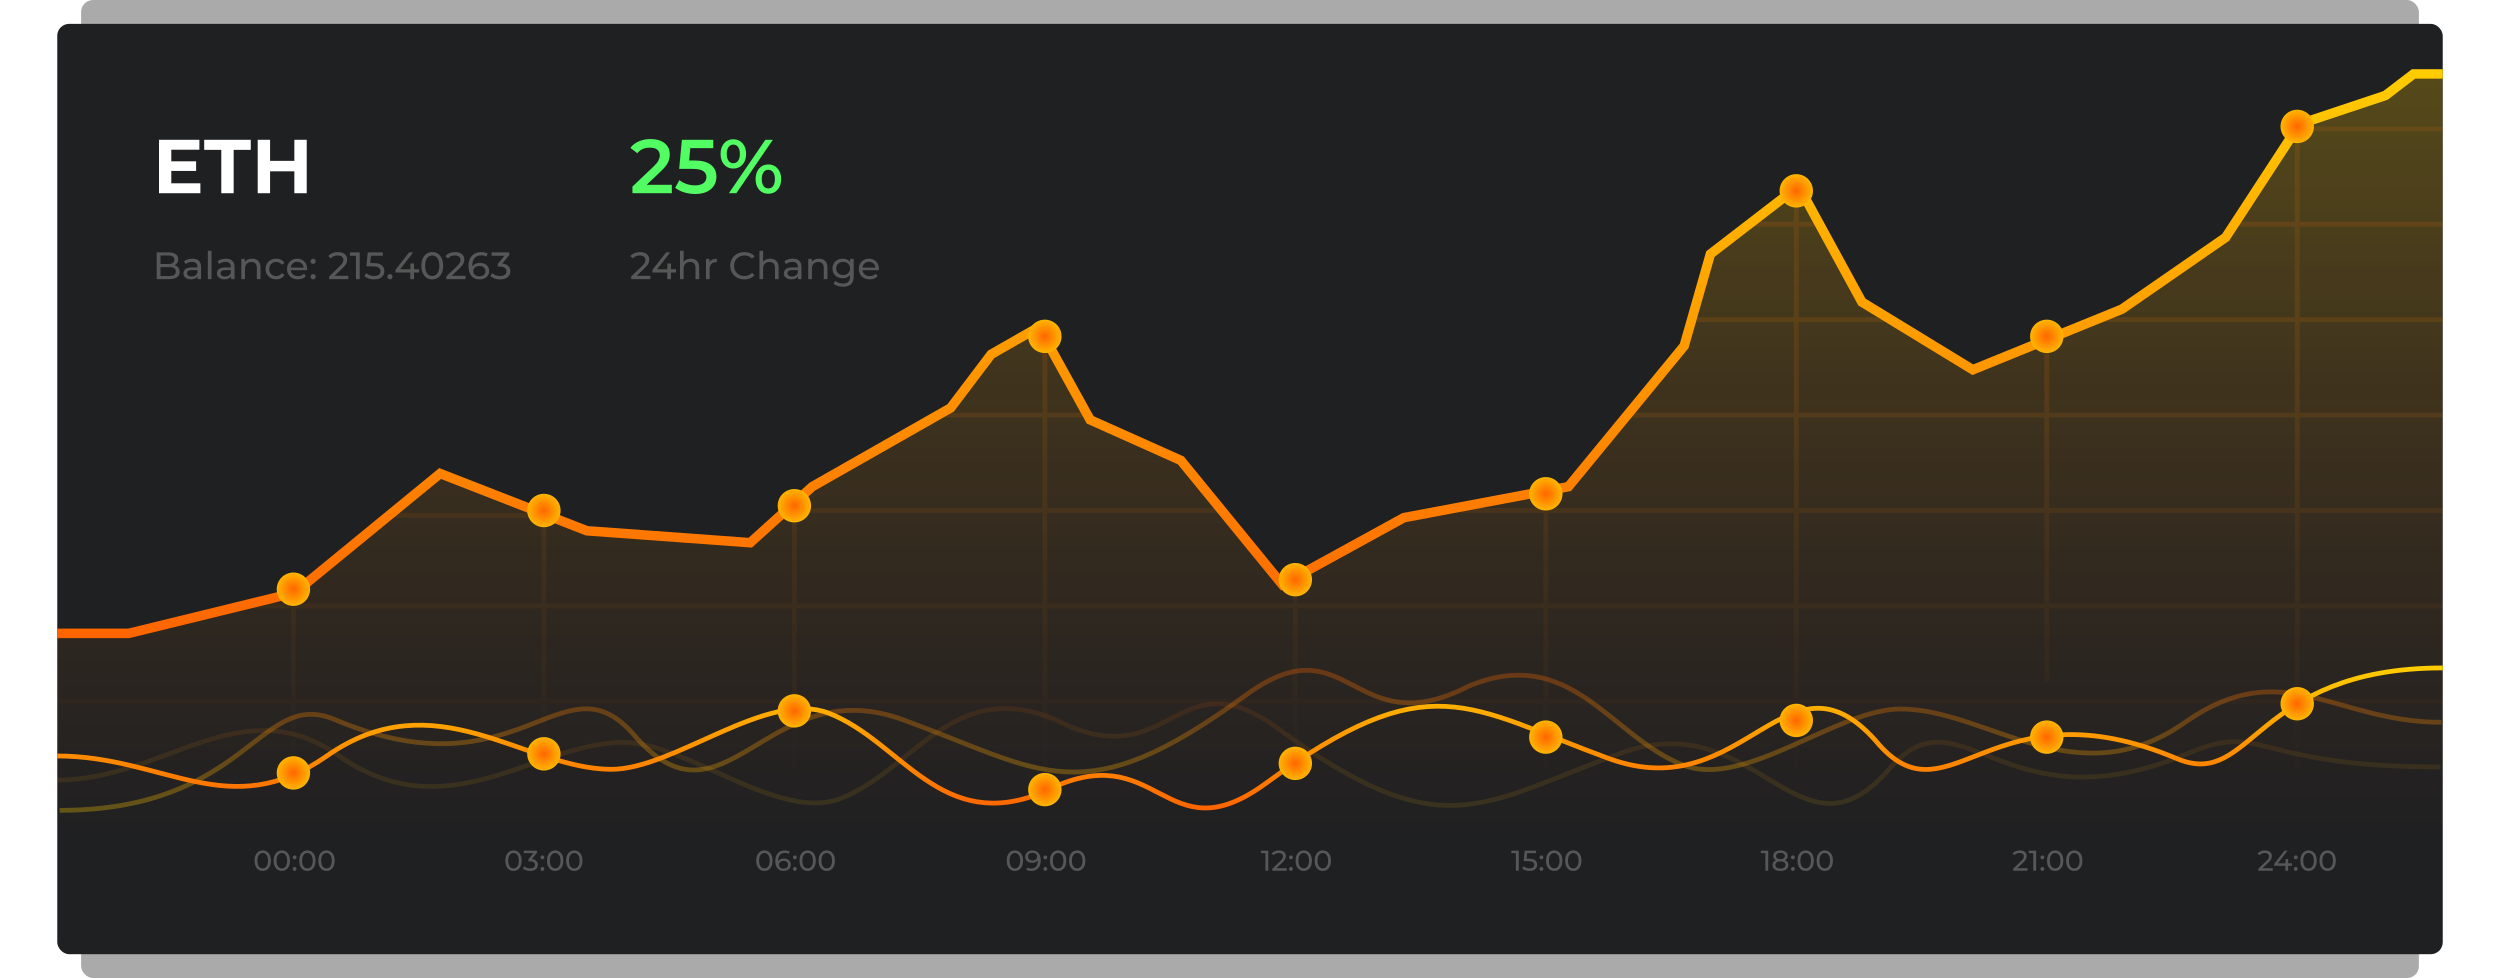 <svg width="1048" height="410" viewBox="0 0 1048 410" fill="none" xmlns="http://www.w3.org/2000/svg">
<rect opacity="0.5" x="34" width="980" height="410" rx="5" fill="#575757"/>
<rect x="24" y="10" width="1000" height="390" rx="5" fill="#1F2022"/>
<mask id="mask0" mask-type="alpha" maskUnits="userSpaceOnUse" x="24" y="20" width="1000" height="360">
<rect x="24" y="20" width="1000" height="360" fill="url(#paint0_linear)"/>
</mask>
<g mask="url(#mask0)">
<path d="M24 265L53.5 266L123.5 248.5L185 200L245.5 222L314.5 229L341 203.5L398.5 171L416 148.5L435 138.5L456.5 176L493 192.5L537 244.5L586 217.5L657.5 203.5L705.5 145L717.5 106L753 78.5L781 127L826.5 155L889.5 130L933.5 99.5L964 51.5L1000 40L1011.75 33H1024V381L24 380V265Z" fill="url(#paint1_linear)"/>
</g>
<g opacity="0.5">
<mask id="mask1" mask-type="alpha" maskUnits="userSpaceOnUse" x="24" y="20" width="1000" height="360">
<rect x="24" y="20" width="1000" height="360" fill="url(#paint2_linear)"/>
</mask>
<g mask="url(#mask1)">
<line x1="123" y1="250" x2="123" y2="347" stroke="#FF7900" stroke-width="2"/>
<line x1="333" y1="212" x2="333" y2="346" stroke="#FF7900" stroke-width="2"/>
<line x1="228" y1="215" x2="228" y2="346" stroke="#FF7900" stroke-width="2"/>
<line x1="438" y1="140" x2="438" y2="331" stroke="#FF7900" stroke-width="2"/>
<line x1="648" y1="205" x2="648" y2="331" stroke="#FF7900" stroke-width="2"/>
<line x1="858" y1="143" x2="858" y2="286" stroke="#FF7900" stroke-width="2"/>
<line x1="543" y1="242" x2="543" y2="347" stroke="#FF7900" stroke-width="2"/>
<line x1="753" y1="80" x2="753" y2="347" stroke="#FF7900" stroke-width="2"/>
<line x1="963" y1="52" x2="963" y2="344" stroke="#FF7900" stroke-width="2"/>
<line x1="965" y1="54" x2="1024" y2="54" stroke="#FF7900" stroke-width="2"/>
<line x1="938" y1="94" x2="1024" y2="94" stroke="#FF7900" stroke-width="2"/>
<line x1="734" y1="94" x2="762" y2="94" stroke="#FF7900" stroke-width="2"/>
<line x1="879" y1="134" x2="1024" y2="134" stroke="#FF7900" stroke-width="2"/>
<line x1="709" y1="134" x2="791" y2="134" stroke="#FF7900" stroke-width="2"/>
<line x1="684" y1="174" x2="1024" y2="174" stroke="#FF7900" stroke-width="2"/>
<line x1="394" y1="174" x2="454" y2="174" stroke="#FF7900" stroke-width="2"/>
<line x1="606" y1="214" x2="1024" y2="214" stroke="#FF7900" stroke-width="2"/>
<line x1="330" y1="214" x2="512" y2="214" stroke="#FF7900" stroke-width="2"/>
<line x1="223" y1="216" x2="164" y2="216" stroke="#FF7900" stroke-width="2"/>
<line x1="99" y1="254" x2="1024" y2="254" stroke="#FF7900" stroke-width="2"/>
<line x1="24" y1="294" x2="1024" y2="294" stroke="#FF7900" stroke-width="2"/>
</g>
</g>
<g filter="url(#filter0_d)">
<path d="M24 265.5H54L123.5 248.5L184.5 198.5L246 222.5L314.5 227.5L340.5 204L398.5 171L415.5 148.538L435.5 137.093L457 176L495 193L537.5 245L588.5 217L657.5 204L706 145L717 106.5L754 78L780.5 126.602L827 155L889.5 129.602L933 99.505L964 52L1000 40L1011.75 31L1024 31" stroke="url(#paint3_linear)" stroke-width="4"/>
</g>
<g filter="url(#filter1_d)">
<circle cx="123" cy="247" r="7" fill="url(#paint4_radial)"/>
</g>
<g filter="url(#filter2_d)">
<circle cx="228" cy="214" r="7" fill="url(#paint5_radial)"/>
</g>
<g filter="url(#filter3_d)">
<circle cx="333" cy="212" r="7" fill="url(#paint6_radial)"/>
</g>
<g filter="url(#filter4_d)">
<circle cx="438" cy="141" r="7" fill="url(#paint7_radial)"/>
</g>
<g filter="url(#filter5_d)">
<circle cx="543" cy="243" r="7" fill="url(#paint8_radial)"/>
</g>
<g filter="url(#filter6_d)">
<circle cx="648" cy="207" r="7" fill="url(#paint9_radial)"/>
</g>
<g filter="url(#filter7_d)">
<circle cx="753" cy="80" r="7" fill="url(#paint10_radial)"/>
</g>
<g filter="url(#filter8_d)">
<circle cx="858" cy="141" r="7" fill="url(#paint11_radial)"/>
</g>
<g filter="url(#filter9_d)">
<circle cx="963" cy="53" r="7" fill="url(#paint12_radial)"/>
</g>
<g opacity="0.1" filter="url(#filter10_f)">
<path d="M24 327C69 327 101.049 288.079 142 316.794C187.5 348.699 224.423 311.481 261 311.199C287.629 310.994 326.519 344.885 352.5 334.699C383.096 322.704 399.5 283.699 442.5 301.699C491 326.699 492.629 273.856 535.667 305.342C604.5 355.699 619.896 337.468 679.5 315.699C737 294.699 754.5 367.199 793 321.199C822.5 288.699 840.5 348.199 917.5 315.699C949.421 302.226 943.5 321.5 1023 321.5" stroke="url(#paint13_linear)" stroke-width="2"/>
</g>
<g opacity="0.3" filter="url(#filter11_f)">
<path d="M1023.5 302.794C978.5 302.794 956.951 274.079 916 302.794C870.5 334.699 833.577 297.481 797 297.199C770.371 296.994 731.481 330.885 705.5 320.699C674.904 308.704 658.5 269.699 615.5 287.699C567 312.699 565.371 259.856 522.333 291.342C453.5 341.699 438.104 323.468 378.5 301.699C321 280.699 303.5 353.199 265 307.199C235.5 274.699 217.5 334.199 140.5 301.699C108.579 288.226 104.5 339.699 25 339.699" stroke="url(#paint14_linear)" stroke-width="2"/>
</g>
<path d="M24 316.905C69 316.905 96.049 345.62 137 316.905C182.5 285 219.423 322.218 256 322.5C282.629 322.706 321.519 288.814 347.5 299C378.096 310.996 394.5 350 437.5 332C486 307 487.629 359.844 530.667 328.358C599.5 278 614.896 296.232 674.5 318C732 339 749.5 266.5 788 312.5C817.5 345 835.5 285.5 912.5 318C944.421 331.473 944.5 280 1024 280" stroke="url(#paint15_linear)" stroke-width="2"/>
<g filter="url(#filter12_d)">
<circle cx="123" cy="324" r="7" fill="url(#paint16_radial)"/>
</g>
<g filter="url(#filter13_d)">
<circle cx="228" cy="316" r="7" fill="url(#paint17_radial)"/>
</g>
<g filter="url(#filter14_d)">
<circle cx="333" cy="298" r="7" fill="url(#paint18_radial)"/>
</g>
<g filter="url(#filter15_d)">
<circle cx="438" cy="331" r="7" fill="url(#paint19_radial)"/>
</g>
<g filter="url(#filter16_d)">
<circle cx="543" cy="320" r="7" fill="url(#paint20_radial)"/>
</g>
<g filter="url(#filter17_d)">
<circle cx="648" cy="309" r="7" fill="url(#paint21_radial)"/>
</g>
<g filter="url(#filter18_d)">
<circle cx="753" cy="302" r="7" fill="url(#paint22_radial)"/>
</g>
<g filter="url(#filter19_d)">
<circle cx="858" cy="309" r="7" fill="url(#paint23_radial)"/>
</g>
<g filter="url(#filter20_d)">
<circle cx="963" cy="295" r="7" fill="url(#paint24_radial)"/>
</g>
<path d="M110.141 365.096C109.477 365.096 108.885 364.928 108.365 364.592C107.853 364.248 107.449 363.752 107.153 363.104C106.857 362.456 106.709 361.688 106.709 360.8C106.709 359.912 106.857 359.144 107.153 358.496C107.449 357.848 107.853 357.356 108.365 357.02C108.885 356.676 109.477 356.504 110.141 356.504C110.797 356.504 111.381 356.676 111.893 357.02C112.413 357.356 112.821 357.848 113.117 358.496C113.413 359.144 113.561 359.912 113.561 360.8C113.561 361.688 113.413 362.456 113.117 363.104C112.821 363.752 112.413 364.248 111.893 364.592C111.381 364.928 110.797 365.096 110.141 365.096ZM110.141 364.028C110.813 364.028 111.349 363.752 111.749 363.2C112.157 362.648 112.361 361.848 112.361 360.8C112.361 359.752 112.157 358.952 111.749 358.4C111.349 357.848 110.813 357.572 110.141 357.572C109.461 357.572 108.917 357.848 108.509 358.4C108.109 358.952 107.909 359.752 107.909 360.8C107.909 361.848 108.109 362.648 108.509 363.2C108.917 363.752 109.461 364.028 110.141 364.028ZM118.145 365.096C117.481 365.096 116.889 364.928 116.369 364.592C115.857 364.248 115.453 363.752 115.157 363.104C114.861 362.456 114.713 361.688 114.713 360.8C114.713 359.912 114.861 359.144 115.157 358.496C115.453 357.848 115.857 357.356 116.369 357.02C116.889 356.676 117.481 356.504 118.145 356.504C118.801 356.504 119.385 356.676 119.897 357.02C120.417 357.356 120.825 357.848 121.121 358.496C121.417 359.144 121.565 359.912 121.565 360.8C121.565 361.688 121.417 362.456 121.121 363.104C120.825 363.752 120.417 364.248 119.897 364.592C119.385 364.928 118.801 365.096 118.145 365.096ZM118.145 364.028C118.817 364.028 119.353 363.752 119.753 363.2C120.161 362.648 120.365 361.848 120.365 360.8C120.365 359.752 120.161 358.952 119.753 358.4C119.353 357.848 118.817 357.572 118.145 357.572C117.465 357.572 116.921 357.848 116.513 358.4C116.113 358.952 115.913 359.752 115.913 360.8C115.913 361.848 116.113 362.648 116.513 363.2C116.921 363.752 117.465 364.028 118.145 364.028ZM123.509 360.224C123.285 360.224 123.093 360.148 122.933 359.996C122.773 359.836 122.693 359.636 122.693 359.396C122.693 359.164 122.773 358.972 122.933 358.82C123.093 358.66 123.285 358.58 123.509 358.58C123.733 358.58 123.921 358.656 124.073 358.808C124.225 358.96 124.301 359.156 124.301 359.396C124.301 359.636 124.221 359.836 124.061 359.996C123.909 360.148 123.725 360.224 123.509 360.224ZM123.509 365.072C123.285 365.072 123.093 364.996 122.933 364.844C122.773 364.684 122.693 364.484 122.693 364.244C122.693 364.012 122.773 363.82 122.933 363.668C123.093 363.508 123.285 363.428 123.509 363.428C123.733 363.428 123.921 363.504 124.073 363.656C124.225 363.808 124.301 364.004 124.301 364.244C124.301 364.484 124.221 364.684 124.061 364.844C123.909 364.996 123.725 365.072 123.509 365.072ZM128.867 365.096C128.203 365.096 127.611 364.928 127.091 364.592C126.579 364.248 126.175 363.752 125.879 363.104C125.583 362.456 125.435 361.688 125.435 360.8C125.435 359.912 125.583 359.144 125.879 358.496C126.175 357.848 126.579 357.356 127.091 357.02C127.611 356.676 128.203 356.504 128.867 356.504C129.523 356.504 130.107 356.676 130.619 357.02C131.139 357.356 131.547 357.848 131.843 358.496C132.139 359.144 132.287 359.912 132.287 360.8C132.287 361.688 132.139 362.456 131.843 363.104C131.547 363.752 131.139 364.248 130.619 364.592C130.107 364.928 129.523 365.096 128.867 365.096ZM128.867 364.028C129.539 364.028 130.075 363.752 130.475 363.2C130.883 362.648 131.087 361.848 131.087 360.8C131.087 359.752 130.883 358.952 130.475 358.4C130.075 357.848 129.539 357.572 128.867 357.572C128.187 357.572 127.643 357.848 127.235 358.4C126.835 358.952 126.635 359.752 126.635 360.8C126.635 361.848 126.835 362.648 127.235 363.2C127.643 363.752 128.187 364.028 128.867 364.028ZM136.871 365.096C136.207 365.096 135.615 364.928 135.095 364.592C134.583 364.248 134.179 363.752 133.883 363.104C133.587 362.456 133.439 361.688 133.439 360.8C133.439 359.912 133.587 359.144 133.883 358.496C134.179 357.848 134.583 357.356 135.095 357.02C135.615 356.676 136.207 356.504 136.871 356.504C137.527 356.504 138.111 356.676 138.623 357.02C139.143 357.356 139.551 357.848 139.847 358.496C140.143 359.144 140.291 359.912 140.291 360.8C140.291 361.688 140.143 362.456 139.847 363.104C139.551 363.752 139.143 364.248 138.623 364.592C138.111 364.928 137.527 365.096 136.871 365.096ZM136.871 364.028C137.543 364.028 138.079 363.752 138.479 363.2C138.887 362.648 139.091 361.848 139.091 360.8C139.091 359.752 138.887 358.952 138.479 358.4C138.079 357.848 137.543 357.572 136.871 357.572C136.191 357.572 135.647 357.848 135.239 358.4C134.839 358.952 134.639 359.752 134.639 360.8C134.639 361.848 134.839 362.648 135.239 363.2C135.647 363.752 136.191 364.028 136.871 364.028Z" fill="#575757"/>
<path d="M215.268 365.096C214.604 365.096 214.012 364.928 213.492 364.592C212.98 364.248 212.576 363.752 212.28 363.104C211.984 362.456 211.836 361.688 211.836 360.8C211.836 359.912 211.984 359.144 212.28 358.496C212.576 357.848 212.98 357.356 213.492 357.02C214.012 356.676 214.604 356.504 215.268 356.504C215.924 356.504 216.508 356.676 217.02 357.02C217.54 357.356 217.948 357.848 218.244 358.496C218.54 359.144 218.688 359.912 218.688 360.8C218.688 361.688 218.54 362.456 218.244 363.104C217.948 363.752 217.54 364.248 217.02 364.592C216.508 364.928 215.924 365.096 215.268 365.096ZM215.268 364.028C215.94 364.028 216.476 363.752 216.876 363.2C217.284 362.648 217.488 361.848 217.488 360.8C217.488 359.752 217.284 358.952 216.876 358.4C216.476 357.848 215.94 357.572 215.268 357.572C214.588 357.572 214.044 357.848 213.636 358.4C213.236 358.952 213.036 359.752 213.036 360.8C213.036 361.848 213.236 362.648 213.636 363.2C214.044 363.752 214.588 364.028 215.268 364.028ZM222.938 360.128C223.762 360.208 224.39 360.464 224.822 360.896C225.254 361.32 225.47 361.864 225.47 362.528C225.47 363.008 225.35 363.444 225.11 363.836C224.87 364.22 224.51 364.528 224.03 364.76C223.558 364.984 222.978 365.096 222.29 365.096C221.69 365.096 221.114 365.008 220.562 364.832C220.01 364.648 219.558 364.396 219.206 364.076L219.758 363.128C220.046 363.4 220.414 363.62 220.862 363.788C221.31 363.948 221.786 364.028 222.29 364.028C222.914 364.028 223.398 363.896 223.742 363.632C224.094 363.368 224.27 363.004 224.27 362.54C224.27 362.076 224.098 361.716 223.754 361.46C223.41 361.204 222.89 361.076 222.194 361.076H221.522V360.236L223.634 357.644H219.59V356.6H225.134V357.416L222.938 360.128ZM227.382 360.224C227.158 360.224 226.966 360.148 226.806 359.996C226.646 359.836 226.566 359.636 226.566 359.396C226.566 359.164 226.646 358.972 226.806 358.82C226.966 358.66 227.158 358.58 227.382 358.58C227.606 358.58 227.794 358.656 227.946 358.808C228.098 358.96 228.174 359.156 228.174 359.396C228.174 359.636 228.094 359.836 227.934 359.996C227.782 360.148 227.598 360.224 227.382 360.224ZM227.382 365.072C227.158 365.072 226.966 364.996 226.806 364.844C226.646 364.684 226.566 364.484 226.566 364.244C226.566 364.012 226.646 363.82 226.806 363.668C226.966 363.508 227.158 363.428 227.382 363.428C227.606 363.428 227.794 363.504 227.946 363.656C228.098 363.808 228.174 364.004 228.174 364.244C228.174 364.484 228.094 364.684 227.934 364.844C227.782 364.996 227.598 365.072 227.382 365.072ZM232.74 365.096C232.076 365.096 231.484 364.928 230.964 364.592C230.452 364.248 230.048 363.752 229.752 363.104C229.456 362.456 229.308 361.688 229.308 360.8C229.308 359.912 229.456 359.144 229.752 358.496C230.048 357.848 230.452 357.356 230.964 357.02C231.484 356.676 232.076 356.504 232.74 356.504C233.396 356.504 233.98 356.676 234.492 357.02C235.012 357.356 235.42 357.848 235.716 358.496C236.012 359.144 236.16 359.912 236.16 360.8C236.16 361.688 236.012 362.456 235.716 363.104C235.42 363.752 235.012 364.248 234.492 364.592C233.98 364.928 233.396 365.096 232.74 365.096ZM232.74 364.028C233.412 364.028 233.948 363.752 234.348 363.2C234.756 362.648 234.96 361.848 234.96 360.8C234.96 359.752 234.756 358.952 234.348 358.4C233.948 357.848 233.412 357.572 232.74 357.572C232.06 357.572 231.516 357.848 231.108 358.4C230.708 358.952 230.508 359.752 230.508 360.8C230.508 361.848 230.708 362.648 231.108 363.2C231.516 363.752 232.06 364.028 232.74 364.028ZM240.744 365.096C240.08 365.096 239.488 364.928 238.968 364.592C238.456 364.248 238.052 363.752 237.756 363.104C237.46 362.456 237.312 361.688 237.312 360.8C237.312 359.912 237.46 359.144 237.756 358.496C238.052 357.848 238.456 357.356 238.968 357.02C239.488 356.676 240.08 356.504 240.744 356.504C241.4 356.504 241.984 356.676 242.496 357.02C243.016 357.356 243.424 357.848 243.72 358.496C244.016 359.144 244.164 359.912 244.164 360.8C244.164 361.688 244.016 362.456 243.72 363.104C243.424 363.752 243.016 364.248 242.496 364.592C241.984 364.928 241.4 365.096 240.744 365.096ZM240.744 364.028C241.416 364.028 241.952 363.752 242.352 363.2C242.76 362.648 242.964 361.848 242.964 360.8C242.964 359.752 242.76 358.952 242.352 358.4C241.952 357.848 241.416 357.572 240.744 357.572C240.064 357.572 239.52 357.848 239.112 358.4C238.712 358.952 238.512 359.752 238.512 360.8C238.512 361.848 238.712 362.648 239.112 363.2C239.52 363.752 240.064 364.028 240.744 364.028Z" fill="#575757"/>
<path d="M320.44 365.096C319.776 365.096 319.184 364.928 318.664 364.592C318.152 364.248 317.748 363.752 317.452 363.104C317.156 362.456 317.008 361.688 317.008 360.8C317.008 359.912 317.156 359.144 317.452 358.496C317.748 357.848 318.152 357.356 318.664 357.02C319.184 356.676 319.776 356.504 320.44 356.504C321.096 356.504 321.68 356.676 322.192 357.02C322.712 357.356 323.12 357.848 323.416 358.496C323.712 359.144 323.86 359.912 323.86 360.8C323.86 361.688 323.712 362.456 323.416 363.104C323.12 363.752 322.712 364.248 322.192 364.592C321.68 364.928 321.096 365.096 320.44 365.096ZM320.44 364.028C321.112 364.028 321.648 363.752 322.048 363.2C322.456 362.648 322.66 361.848 322.66 360.8C322.66 359.752 322.456 358.952 322.048 358.4C321.648 357.848 321.112 357.572 320.44 357.572C319.76 357.572 319.216 357.848 318.808 358.4C318.408 358.952 318.208 359.752 318.208 360.8C318.208 361.848 318.408 362.648 318.808 363.2C319.216 363.752 319.76 364.028 320.44 364.028ZM328.636 359.9C329.188 359.9 329.68 360.004 330.112 360.212C330.552 360.42 330.896 360.72 331.144 361.112C331.392 361.496 331.516 361.94 331.516 362.444C331.516 362.972 331.384 363.436 331.12 363.836C330.864 364.236 330.508 364.548 330.052 364.772C329.604 364.988 329.1 365.096 328.54 365.096C327.412 365.096 326.54 364.732 325.924 364.004C325.316 363.276 325.012 362.244 325.012 360.908C325.012 359.972 325.176 359.176 325.504 358.52C325.84 357.856 326.304 357.356 326.896 357.02C327.496 356.676 328.192 356.504 328.984 356.504C329.392 356.504 329.776 356.548 330.136 356.636C330.496 356.716 330.808 356.836 331.072 356.996L330.616 357.932C330.216 357.668 329.68 357.536 329.008 357.536C328.136 357.536 327.452 357.808 326.956 358.352C326.46 358.888 326.212 359.672 326.212 360.704C326.212 360.832 326.216 360.932 326.224 361.004C326.464 360.644 326.792 360.372 327.208 360.188C327.632 359.996 328.108 359.9 328.636 359.9ZM328.492 364.124C329.044 364.124 329.492 363.976 329.836 363.68C330.18 363.384 330.352 362.988 330.352 362.492C330.352 361.996 330.176 361.604 329.824 361.316C329.48 361.02 329.016 360.872 328.432 360.872C328.056 360.872 327.72 360.944 327.424 361.088C327.136 361.232 326.908 361.428 326.74 361.676C326.58 361.924 326.5 362.2 326.5 362.504C326.5 362.8 326.576 363.072 326.728 363.32C326.888 363.56 327.116 363.756 327.412 363.908C327.716 364.052 328.076 364.124 328.492 364.124ZM333.21 360.224C332.986 360.224 332.794 360.148 332.634 359.996C332.474 359.836 332.394 359.636 332.394 359.396C332.394 359.164 332.474 358.972 332.634 358.82C332.794 358.66 332.986 358.58 333.21 358.58C333.434 358.58 333.622 358.656 333.774 358.808C333.926 358.96 334.002 359.156 334.002 359.396C334.002 359.636 333.922 359.836 333.762 359.996C333.61 360.148 333.426 360.224 333.21 360.224ZM333.21 365.072C332.986 365.072 332.794 364.996 332.634 364.844C332.474 364.684 332.394 364.484 332.394 364.244C332.394 364.012 332.474 363.82 332.634 363.668C332.794 363.508 332.986 363.428 333.21 363.428C333.434 363.428 333.622 363.504 333.774 363.656C333.926 363.808 334.002 364.004 334.002 364.244C334.002 364.484 333.922 364.684 333.762 364.844C333.61 364.996 333.426 365.072 333.21 365.072ZM338.569 365.096C337.905 365.096 337.313 364.928 336.793 364.592C336.281 364.248 335.877 363.752 335.581 363.104C335.285 362.456 335.137 361.688 335.137 360.8C335.137 359.912 335.285 359.144 335.581 358.496C335.877 357.848 336.281 357.356 336.793 357.02C337.313 356.676 337.905 356.504 338.569 356.504C339.225 356.504 339.809 356.676 340.321 357.02C340.841 357.356 341.249 357.848 341.545 358.496C341.841 359.144 341.989 359.912 341.989 360.8C341.989 361.688 341.841 362.456 341.545 363.104C341.249 363.752 340.841 364.248 340.321 364.592C339.809 364.928 339.225 365.096 338.569 365.096ZM338.569 364.028C339.241 364.028 339.777 363.752 340.177 363.2C340.585 362.648 340.789 361.848 340.789 360.8C340.789 359.752 340.585 358.952 340.177 358.4C339.777 357.848 339.241 357.572 338.569 357.572C337.889 357.572 337.345 357.848 336.937 358.4C336.537 358.952 336.337 359.752 336.337 360.8C336.337 361.848 336.537 362.648 336.937 363.2C337.345 363.752 337.889 364.028 338.569 364.028ZM346.572 365.096C345.908 365.096 345.316 364.928 344.796 364.592C344.284 364.248 343.88 363.752 343.584 363.104C343.288 362.456 343.14 361.688 343.14 360.8C343.14 359.912 343.288 359.144 343.584 358.496C343.88 357.848 344.284 357.356 344.796 357.02C345.316 356.676 345.908 356.504 346.572 356.504C347.228 356.504 347.812 356.676 348.324 357.02C348.844 357.356 349.252 357.848 349.548 358.496C349.844 359.144 349.992 359.912 349.992 360.8C349.992 361.688 349.844 362.456 349.548 363.104C349.252 363.752 348.844 364.248 348.324 364.592C347.812 364.928 347.228 365.096 346.572 365.096ZM346.572 364.028C347.244 364.028 347.78 363.752 348.18 363.2C348.588 362.648 348.792 361.848 348.792 360.8C348.792 359.752 348.588 358.952 348.18 358.4C347.78 357.848 347.244 357.572 346.572 357.572C345.892 357.572 345.348 357.848 344.94 358.4C344.54 358.952 344.34 359.752 344.34 360.8C344.34 361.848 344.54 362.648 344.94 363.2C345.348 363.752 345.892 364.028 346.572 364.028Z" fill="#575757"/>
<path d="M425.44 365.096C424.776 365.096 424.184 364.928 423.664 364.592C423.152 364.248 422.748 363.752 422.452 363.104C422.156 362.456 422.008 361.688 422.008 360.8C422.008 359.912 422.156 359.144 422.452 358.496C422.748 357.848 423.152 357.356 423.664 357.02C424.184 356.676 424.776 356.504 425.44 356.504C426.096 356.504 426.68 356.676 427.192 357.02C427.712 357.356 428.12 357.848 428.416 358.496C428.712 359.144 428.86 359.912 428.86 360.8C428.86 361.688 428.712 362.456 428.416 363.104C428.12 363.752 427.712 364.248 427.192 364.592C426.68 364.928 426.096 365.096 425.44 365.096ZM425.44 364.028C426.112 364.028 426.648 363.752 427.048 363.2C427.456 362.648 427.66 361.848 427.66 360.8C427.66 359.752 427.456 358.952 427.048 358.4C426.648 357.848 426.112 357.572 425.44 357.572C424.76 357.572 424.216 357.848 423.808 358.4C423.408 358.952 423.208 359.752 423.208 360.8C423.208 361.848 423.408 362.648 423.808 363.2C424.216 363.752 424.76 364.028 425.44 364.028ZM432.736 356.504C433.864 356.504 434.732 356.868 435.34 357.596C435.956 358.324 436.264 359.356 436.264 360.692C436.264 361.628 436.096 362.428 435.76 363.092C435.432 363.748 434.968 364.248 434.368 364.592C433.776 364.928 433.084 365.096 432.292 365.096C431.884 365.096 431.5 365.056 431.14 364.976C430.78 364.888 430.468 364.764 430.204 364.604L430.66 363.668C431.068 363.932 431.608 364.064 432.28 364.064C433.152 364.064 433.832 363.796 434.32 363.26C434.816 362.716 435.064 361.928 435.064 360.896V360.596C434.824 360.956 434.492 361.232 434.068 361.424C433.644 361.608 433.168 361.7 432.64 361.7C432.088 361.7 431.592 361.596 431.152 361.388C430.72 361.18 430.38 360.884 430.132 360.5C429.892 360.108 429.772 359.66 429.772 359.156C429.772 358.628 429.9 358.164 430.156 357.764C430.42 357.364 430.776 357.056 431.224 356.84C431.672 356.616 432.176 356.504 432.736 356.504ZM432.844 360.728C433.22 360.728 433.556 360.656 433.852 360.512C434.148 360.368 434.376 360.172 434.536 359.924C434.704 359.676 434.788 359.4 434.788 359.096C434.788 358.8 434.708 358.532 434.548 358.292C434.396 358.044 434.168 357.848 433.864 357.704C433.568 357.552 433.208 357.476 432.784 357.476C432.232 357.476 431.784 357.624 431.44 357.92C431.104 358.216 430.936 358.612 430.936 359.108C430.936 359.604 431.108 360 431.452 360.296C431.796 360.584 432.26 360.728 432.844 360.728ZM438.21 360.224C437.986 360.224 437.794 360.148 437.634 359.996C437.474 359.836 437.394 359.636 437.394 359.396C437.394 359.164 437.474 358.972 437.634 358.82C437.794 358.66 437.986 358.58 438.21 358.58C438.434 358.58 438.622 358.656 438.774 358.808C438.926 358.96 439.002 359.156 439.002 359.396C439.002 359.636 438.922 359.836 438.762 359.996C438.61 360.148 438.426 360.224 438.21 360.224ZM438.21 365.072C437.986 365.072 437.794 364.996 437.634 364.844C437.474 364.684 437.394 364.484 437.394 364.244C437.394 364.012 437.474 363.82 437.634 363.668C437.794 363.508 437.986 363.428 438.21 363.428C438.434 363.428 438.622 363.504 438.774 363.656C438.926 363.808 439.002 364.004 439.002 364.244C439.002 364.484 438.922 364.684 438.762 364.844C438.61 364.996 438.426 365.072 438.21 365.072ZM443.569 365.096C442.905 365.096 442.313 364.928 441.793 364.592C441.281 364.248 440.877 363.752 440.581 363.104C440.285 362.456 440.137 361.688 440.137 360.8C440.137 359.912 440.285 359.144 440.581 358.496C440.877 357.848 441.281 357.356 441.793 357.02C442.313 356.676 442.905 356.504 443.569 356.504C444.225 356.504 444.809 356.676 445.321 357.02C445.841 357.356 446.249 357.848 446.545 358.496C446.841 359.144 446.989 359.912 446.989 360.8C446.989 361.688 446.841 362.456 446.545 363.104C446.249 363.752 445.841 364.248 445.321 364.592C444.809 364.928 444.225 365.096 443.569 365.096ZM443.569 364.028C444.241 364.028 444.777 363.752 445.177 363.2C445.585 362.648 445.789 361.848 445.789 360.8C445.789 359.752 445.585 358.952 445.177 358.4C444.777 357.848 444.241 357.572 443.569 357.572C442.889 357.572 442.345 357.848 441.937 358.4C441.537 358.952 441.337 359.752 441.337 360.8C441.337 361.848 441.537 362.648 441.937 363.2C442.345 363.752 442.889 364.028 443.569 364.028ZM451.572 365.096C450.908 365.096 450.316 364.928 449.796 364.592C449.284 364.248 448.88 363.752 448.584 363.104C448.288 362.456 448.14 361.688 448.14 360.8C448.14 359.912 448.288 359.144 448.584 358.496C448.88 357.848 449.284 357.356 449.796 357.02C450.316 356.676 450.908 356.504 451.572 356.504C452.228 356.504 452.812 356.676 453.324 357.02C453.844 357.356 454.252 357.848 454.548 358.496C454.844 359.144 454.992 359.912 454.992 360.8C454.992 361.688 454.844 362.456 454.548 363.104C454.252 363.752 453.844 364.248 453.324 364.592C452.812 364.928 452.228 365.096 451.572 365.096ZM451.572 364.028C452.244 364.028 452.78 363.752 453.18 363.2C453.588 362.648 453.792 361.848 453.792 360.8C453.792 359.752 453.588 358.952 453.18 358.4C452.78 357.848 452.244 357.572 451.572 357.572C450.892 357.572 450.348 357.848 449.94 358.4C449.54 358.952 449.34 359.752 449.34 360.8C449.34 361.848 449.54 362.648 449.94 363.2C450.348 363.752 450.892 364.028 451.572 364.028Z" fill="#575757"/>
<path d="M531.651 356.6V365H530.463V357.644H528.567V356.6H531.651ZM539.392 363.956V365H533.356V364.184L536.776 360.884C537.192 360.484 537.472 360.14 537.616 359.852C537.76 359.556 537.832 359.26 537.832 358.964C537.832 358.524 537.676 358.184 537.364 357.944C537.06 357.696 536.62 357.572 536.044 357.572C535.116 357.572 534.4 357.876 533.896 358.484L533.08 357.776C533.408 357.376 533.836 357.064 534.364 356.84C534.9 356.616 535.496 356.504 536.152 356.504C537.032 356.504 537.732 356.716 538.252 357.14C538.772 357.556 539.032 358.124 539.032 358.844C539.032 359.292 538.936 359.716 538.744 360.116C538.552 360.516 538.188 360.972 537.652 361.484L535.084 363.956H539.392ZM541.171 360.224C540.947 360.224 540.755 360.148 540.595 359.996C540.435 359.836 540.355 359.636 540.355 359.396C540.355 359.164 540.435 358.972 540.595 358.82C540.755 358.66 540.947 358.58 541.171 358.58C541.395 358.58 541.583 358.656 541.735 358.808C541.887 358.96 541.963 359.156 541.963 359.396C541.963 359.636 541.883 359.836 541.723 359.996C541.571 360.148 541.387 360.224 541.171 360.224ZM541.171 365.072C540.947 365.072 540.755 364.996 540.595 364.844C540.435 364.684 540.355 364.484 540.355 364.244C540.355 364.012 540.435 363.82 540.595 363.668C540.755 363.508 540.947 363.428 541.171 363.428C541.395 363.428 541.583 363.504 541.735 363.656C541.887 363.808 541.963 364.004 541.963 364.244C541.963 364.484 541.883 364.684 541.723 364.844C541.571 364.996 541.387 365.072 541.171 365.072ZM546.529 365.096C545.865 365.096 545.273 364.928 544.753 364.592C544.241 364.248 543.837 363.752 543.541 363.104C543.245 362.456 543.097 361.688 543.097 360.8C543.097 359.912 543.245 359.144 543.541 358.496C543.837 357.848 544.241 357.356 544.753 357.02C545.273 356.676 545.865 356.504 546.529 356.504C547.185 356.504 547.769 356.676 548.281 357.02C548.801 357.356 549.209 357.848 549.505 358.496C549.801 359.144 549.949 359.912 549.949 360.8C549.949 361.688 549.801 362.456 549.505 363.104C549.209 363.752 548.801 364.248 548.281 364.592C547.769 364.928 547.185 365.096 546.529 365.096ZM546.529 364.028C547.201 364.028 547.737 363.752 548.137 363.2C548.545 362.648 548.749 361.848 548.749 360.8C548.749 359.752 548.545 358.952 548.137 358.4C547.737 357.848 547.201 357.572 546.529 357.572C545.849 357.572 545.305 357.848 544.897 358.4C544.497 358.952 544.297 359.752 544.297 360.8C544.297 361.848 544.497 362.648 544.897 363.2C545.305 363.752 545.849 364.028 546.529 364.028ZM554.533 365.096C553.869 365.096 553.277 364.928 552.757 364.592C552.245 364.248 551.841 363.752 551.545 363.104C551.249 362.456 551.101 361.688 551.101 360.8C551.101 359.912 551.249 359.144 551.545 358.496C551.841 357.848 552.245 357.356 552.757 357.02C553.277 356.676 553.869 356.504 554.533 356.504C555.189 356.504 555.773 356.676 556.285 357.02C556.805 357.356 557.213 357.848 557.509 358.496C557.805 359.144 557.953 359.912 557.953 360.8C557.953 361.688 557.805 362.456 557.509 363.104C557.213 363.752 556.805 364.248 556.285 364.592C555.773 364.928 555.189 365.096 554.533 365.096ZM554.533 364.028C555.205 364.028 555.741 363.752 556.141 363.2C556.549 362.648 556.753 361.848 556.753 360.8C556.753 359.752 556.549 358.952 556.141 358.4C555.741 357.848 555.205 357.572 554.533 357.572C553.853 357.572 553.309 357.848 552.901 358.4C552.501 358.952 552.301 359.752 552.301 360.8C552.301 361.848 552.501 362.648 552.901 363.2C553.309 363.752 553.853 364.028 554.533 364.028Z" fill="#575757"/>
<path d="M636.651 356.6V365H635.463V357.644H633.567V356.6H636.651ZM640.888 359.948C642.088 359.948 642.968 360.176 643.528 360.632C644.096 361.08 644.38 361.696 644.38 362.48C644.38 362.976 644.26 363.424 644.02 363.824C643.788 364.216 643.432 364.528 642.952 364.76C642.48 364.984 641.896 365.096 641.2 365.096C640.608 365.096 640.036 365.008 639.484 364.832C638.932 364.648 638.476 364.396 638.116 364.076L638.668 363.128C638.956 363.4 639.324 363.62 639.772 363.788C640.22 363.948 640.692 364.028 641.188 364.028C641.82 364.028 642.308 363.896 642.652 363.632C643.004 363.36 643.18 362.992 643.18 362.528C643.18 362.024 642.988 361.644 642.604 361.388C642.22 361.124 641.564 360.992 640.636 360.992H638.728L639.172 356.6H643.912V357.644H640.18L639.952 359.948H640.888ZM646.171 360.224C645.947 360.224 645.755 360.148 645.595 359.996C645.435 359.836 645.355 359.636 645.355 359.396C645.355 359.164 645.435 358.972 645.595 358.82C645.755 358.66 645.947 358.58 646.171 358.58C646.395 358.58 646.583 358.656 646.735 358.808C646.887 358.96 646.963 359.156 646.963 359.396C646.963 359.636 646.883 359.836 646.723 359.996C646.571 360.148 646.387 360.224 646.171 360.224ZM646.171 365.072C645.947 365.072 645.755 364.996 645.595 364.844C645.435 364.684 645.355 364.484 645.355 364.244C645.355 364.012 645.435 363.82 645.595 363.668C645.755 363.508 645.947 363.428 646.171 363.428C646.395 363.428 646.583 363.504 646.735 363.656C646.887 363.808 646.963 364.004 646.963 364.244C646.963 364.484 646.883 364.684 646.723 364.844C646.571 364.996 646.387 365.072 646.171 365.072ZM651.529 365.096C650.865 365.096 650.273 364.928 649.753 364.592C649.241 364.248 648.837 363.752 648.541 363.104C648.245 362.456 648.097 361.688 648.097 360.8C648.097 359.912 648.245 359.144 648.541 358.496C648.837 357.848 649.241 357.356 649.753 357.02C650.273 356.676 650.865 356.504 651.529 356.504C652.185 356.504 652.769 356.676 653.281 357.02C653.801 357.356 654.209 357.848 654.505 358.496C654.801 359.144 654.949 359.912 654.949 360.8C654.949 361.688 654.801 362.456 654.505 363.104C654.209 363.752 653.801 364.248 653.281 364.592C652.769 364.928 652.185 365.096 651.529 365.096ZM651.529 364.028C652.201 364.028 652.737 363.752 653.137 363.2C653.545 362.648 653.749 361.848 653.749 360.8C653.749 359.752 653.545 358.952 653.137 358.4C652.737 357.848 652.201 357.572 651.529 357.572C650.849 357.572 650.305 357.848 649.897 358.4C649.497 358.952 649.297 359.752 649.297 360.8C649.297 361.848 649.497 362.648 649.897 363.2C650.305 363.752 650.849 364.028 651.529 364.028ZM659.533 365.096C658.869 365.096 658.277 364.928 657.757 364.592C657.245 364.248 656.841 363.752 656.545 363.104C656.249 362.456 656.101 361.688 656.101 360.8C656.101 359.912 656.249 359.144 656.545 358.496C656.841 357.848 657.245 357.356 657.757 357.02C658.277 356.676 658.869 356.504 659.533 356.504C660.189 356.504 660.773 356.676 661.285 357.02C661.805 357.356 662.213 357.848 662.509 358.496C662.805 359.144 662.953 359.912 662.953 360.8C662.953 361.688 662.805 362.456 662.509 363.104C662.213 363.752 661.805 364.248 661.285 364.592C660.773 364.928 660.189 365.096 659.533 365.096ZM659.533 364.028C660.205 364.028 660.741 363.752 661.141 363.2C661.549 362.648 661.753 361.848 661.753 360.8C661.753 359.752 661.549 358.952 661.141 358.4C660.741 357.848 660.205 357.572 659.533 357.572C658.853 357.572 658.309 357.848 657.901 358.4C657.501 358.952 657.301 359.752 657.301 360.8C657.301 361.848 657.501 362.648 657.901 363.2C658.309 363.752 658.853 364.028 659.533 364.028Z" fill="#575757"/>
<path d="M741.235 356.6V365H740.047V357.644H738.151V356.6H741.235ZM748.208 360.596C748.688 360.78 749.056 361.044 749.312 361.388C749.568 361.732 749.696 362.144 749.696 362.624C749.696 363.128 749.56 363.568 749.288 363.944C749.016 364.312 748.628 364.596 748.124 364.796C747.62 364.996 747.028 365.096 746.348 365.096C745.676 365.096 745.088 364.996 744.584 364.796C744.088 364.596 743.704 364.312 743.432 363.944C743.16 363.568 743.024 363.128 743.024 362.624C743.024 362.144 743.148 361.732 743.396 361.388C743.652 361.044 744.02 360.78 744.5 360.596C744.116 360.412 743.824 360.168 743.624 359.864C743.424 359.56 743.324 359.2 743.324 358.784C743.324 358.32 743.448 357.916 743.696 357.572C743.952 357.228 744.308 356.964 744.764 356.78C745.22 356.596 745.748 356.504 746.348 356.504C746.956 356.504 747.488 356.596 747.944 356.78C748.408 356.964 748.764 357.228 749.012 357.572C749.268 357.916 749.396 358.32 749.396 358.784C749.396 359.192 749.292 359.552 749.084 359.864C748.884 360.168 748.592 360.412 748.208 360.596ZM746.348 357.476C745.78 357.476 745.332 357.6 745.004 357.848C744.676 358.088 744.512 358.416 744.512 358.832C744.512 359.248 744.672 359.576 744.992 359.816C745.32 360.056 745.772 360.176 746.348 360.176C746.932 360.176 747.388 360.056 747.716 359.816C748.052 359.576 748.22 359.248 748.22 358.832C748.22 358.416 748.048 358.088 747.704 357.848C747.368 357.6 746.916 357.476 746.348 357.476ZM746.348 364.124C747.012 364.124 747.536 363.988 747.92 363.716C748.304 363.436 748.496 363.06 748.496 362.588C748.496 362.124 748.304 361.76 747.92 361.496C747.536 361.224 747.012 361.088 746.348 361.088C745.684 361.088 745.164 361.224 744.788 361.496C744.412 361.76 744.224 362.124 744.224 362.588C744.224 363.06 744.412 363.436 744.788 363.716C745.164 363.988 745.684 364.124 746.348 364.124ZM751.587 360.224C751.363 360.224 751.171 360.148 751.011 359.996C750.851 359.836 750.771 359.636 750.771 359.396C750.771 359.164 750.851 358.972 751.011 358.82C751.171 358.66 751.363 358.58 751.587 358.58C751.811 358.58 751.999 358.656 752.151 358.808C752.303 358.96 752.379 359.156 752.379 359.396C752.379 359.636 752.299 359.836 752.139 359.996C751.987 360.148 751.803 360.224 751.587 360.224ZM751.587 365.072C751.363 365.072 751.171 364.996 751.011 364.844C750.851 364.684 750.771 364.484 750.771 364.244C750.771 364.012 750.851 363.82 751.011 363.668C751.171 363.508 751.363 363.428 751.587 363.428C751.811 363.428 751.999 363.504 752.151 363.656C752.303 363.808 752.379 364.004 752.379 364.244C752.379 364.484 752.299 364.684 752.139 364.844C751.987 364.996 751.803 365.072 751.587 365.072ZM756.946 365.096C756.282 365.096 755.69 364.928 755.17 364.592C754.658 364.248 754.254 363.752 753.958 363.104C753.662 362.456 753.514 361.688 753.514 360.8C753.514 359.912 753.662 359.144 753.958 358.496C754.254 357.848 754.658 357.356 755.17 357.02C755.69 356.676 756.282 356.504 756.946 356.504C757.602 356.504 758.186 356.676 758.698 357.02C759.218 357.356 759.626 357.848 759.922 358.496C760.218 359.144 760.366 359.912 760.366 360.8C760.366 361.688 760.218 362.456 759.922 363.104C759.626 363.752 759.218 364.248 758.698 364.592C758.186 364.928 757.602 365.096 756.946 365.096ZM756.946 364.028C757.618 364.028 758.154 363.752 758.554 363.2C758.962 362.648 759.166 361.848 759.166 360.8C759.166 359.752 758.962 358.952 758.554 358.4C758.154 357.848 757.618 357.572 756.946 357.572C756.266 357.572 755.722 357.848 755.314 358.4C754.914 358.952 754.714 359.752 754.714 360.8C754.714 361.848 754.914 362.648 755.314 363.2C755.722 363.752 756.266 364.028 756.946 364.028ZM764.949 365.096C764.285 365.096 763.693 364.928 763.173 364.592C762.661 364.248 762.257 363.752 761.961 363.104C761.665 362.456 761.517 361.688 761.517 360.8C761.517 359.912 761.665 359.144 761.961 358.496C762.257 357.848 762.661 357.356 763.173 357.02C763.693 356.676 764.285 356.504 764.949 356.504C765.605 356.504 766.189 356.676 766.701 357.02C767.221 357.356 767.629 357.848 767.925 358.496C768.221 359.144 768.369 359.912 768.369 360.8C768.369 361.688 768.221 362.456 767.925 363.104C767.629 363.752 767.221 364.248 766.701 364.592C766.189 364.928 765.605 365.096 764.949 365.096ZM764.949 364.028C765.621 364.028 766.157 363.752 766.557 363.2C766.965 362.648 767.169 361.848 767.169 360.8C767.169 359.752 766.965 358.952 766.557 358.4C766.157 357.848 765.621 357.572 764.949 357.572C764.269 357.572 763.725 357.848 763.317 358.4C762.917 358.952 762.717 359.752 762.717 360.8C762.717 361.848 762.917 362.648 763.317 363.2C763.725 363.752 764.269 364.028 764.949 364.028Z" fill="#575757"/>
<path d="M849.951 363.956V365H843.915V364.184L847.335 360.884C847.751 360.484 848.031 360.14 848.175 359.852C848.319 359.556 848.391 359.26 848.391 358.964C848.391 358.524 848.235 358.184 847.923 357.944C847.619 357.696 847.179 357.572 846.603 357.572C845.675 357.572 844.959 357.876 844.455 358.484L843.639 357.776C843.967 357.376 844.395 357.064 844.923 356.84C845.459 356.616 846.055 356.504 846.711 356.504C847.591 356.504 848.291 356.716 848.811 357.14C849.331 357.556 849.591 358.124 849.591 358.844C849.591 359.292 849.495 359.716 849.303 360.116C849.111 360.516 848.747 360.972 848.211 361.484L845.643 363.956H849.951ZM853.541 356.6V365H852.353V357.644H850.457V356.6H853.541ZM856.171 360.224C855.947 360.224 855.755 360.148 855.595 359.996C855.435 359.836 855.355 359.636 855.355 359.396C855.355 359.164 855.435 358.972 855.595 358.82C855.755 358.66 855.947 358.58 856.171 358.58C856.395 358.58 856.583 358.656 856.735 358.808C856.887 358.96 856.963 359.156 856.963 359.396C856.963 359.636 856.883 359.836 856.723 359.996C856.571 360.148 856.387 360.224 856.171 360.224ZM856.171 365.072C855.947 365.072 855.755 364.996 855.595 364.844C855.435 364.684 855.355 364.484 855.355 364.244C855.355 364.012 855.435 363.82 855.595 363.668C855.755 363.508 855.947 363.428 856.171 363.428C856.395 363.428 856.583 363.504 856.735 363.656C856.887 363.808 856.963 364.004 856.963 364.244C856.963 364.484 856.883 364.684 856.723 364.844C856.571 364.996 856.387 365.072 856.171 365.072ZM861.529 365.096C860.865 365.096 860.273 364.928 859.753 364.592C859.241 364.248 858.837 363.752 858.541 363.104C858.245 362.456 858.097 361.688 858.097 360.8C858.097 359.912 858.245 359.144 858.541 358.496C858.837 357.848 859.241 357.356 859.753 357.02C860.273 356.676 860.865 356.504 861.529 356.504C862.185 356.504 862.769 356.676 863.281 357.02C863.801 357.356 864.209 357.848 864.505 358.496C864.801 359.144 864.949 359.912 864.949 360.8C864.949 361.688 864.801 362.456 864.505 363.104C864.209 363.752 863.801 364.248 863.281 364.592C862.769 364.928 862.185 365.096 861.529 365.096ZM861.529 364.028C862.201 364.028 862.737 363.752 863.137 363.2C863.545 362.648 863.749 361.848 863.749 360.8C863.749 359.752 863.545 358.952 863.137 358.4C862.737 357.848 862.201 357.572 861.529 357.572C860.849 357.572 860.305 357.848 859.897 358.4C859.497 358.952 859.297 359.752 859.297 360.8C859.297 361.848 859.497 362.648 859.897 363.2C860.305 363.752 860.849 364.028 861.529 364.028ZM869.533 365.096C868.869 365.096 868.277 364.928 867.757 364.592C867.245 364.248 866.841 363.752 866.545 363.104C866.249 362.456 866.101 361.688 866.101 360.8C866.101 359.912 866.249 359.144 866.545 358.496C866.841 357.848 867.245 357.356 867.757 357.02C868.277 356.676 868.869 356.504 869.533 356.504C870.189 356.504 870.773 356.676 871.285 357.02C871.805 357.356 872.213 357.848 872.509 358.496C872.805 359.144 872.953 359.912 872.953 360.8C872.953 361.688 872.805 362.456 872.509 363.104C872.213 363.752 871.805 364.248 871.285 364.592C870.773 364.928 870.189 365.096 869.533 365.096ZM869.533 364.028C870.205 364.028 870.741 363.752 871.141 363.2C871.549 362.648 871.753 361.848 871.753 360.8C871.753 359.752 871.549 358.952 871.141 358.4C870.741 357.848 870.205 357.572 869.533 357.572C868.853 357.572 868.309 357.848 867.901 358.4C867.501 358.952 867.301 359.752 867.301 360.8C867.301 361.848 867.501 362.648 867.901 363.2C868.309 363.752 868.853 364.028 869.533 364.028Z" fill="#575757"/>
<path d="M952.728 363.956V365H946.692V364.184L950.112 360.884C950.528 360.484 950.808 360.14 950.952 359.852C951.096 359.556 951.168 359.26 951.168 358.964C951.168 358.524 951.012 358.184 950.7 357.944C950.396 357.696 949.956 357.572 949.38 357.572C948.452 357.572 947.736 357.876 947.232 358.484L946.416 357.776C946.744 357.376 947.172 357.064 947.7 356.84C948.236 356.616 948.832 356.504 949.488 356.504C950.368 356.504 951.068 356.716 951.588 357.14C952.108 357.556 952.368 358.124 952.368 358.844C952.368 359.292 952.272 359.716 952.08 360.116C951.888 360.516 951.524 360.972 950.988 361.484L948.42 363.956H952.728ZM960.8 362.936H959.204V365H958.04V362.936H953.372V362.096L957.668 356.6H958.964L954.848 361.904H958.076V360.08H959.204V361.904H960.8V362.936ZM962.393 360.224C962.169 360.224 961.977 360.148 961.817 359.996C961.657 359.836 961.577 359.636 961.577 359.396C961.577 359.164 961.657 358.972 961.817 358.82C961.977 358.66 962.169 358.58 962.393 358.58C962.617 358.58 962.805 358.656 962.957 358.808C963.109 358.96 963.185 359.156 963.185 359.396C963.185 359.636 963.105 359.836 962.945 359.996C962.793 360.148 962.609 360.224 962.393 360.224ZM962.393 365.072C962.169 365.072 961.977 364.996 961.817 364.844C961.657 364.684 961.577 364.484 961.577 364.244C961.577 364.012 961.657 363.82 961.817 363.668C961.977 363.508 962.169 363.428 962.393 363.428C962.617 363.428 962.805 363.504 962.957 363.656C963.109 363.808 963.185 364.004 963.185 364.244C963.185 364.484 963.105 364.684 962.945 364.844C962.793 364.996 962.609 365.072 962.393 365.072ZM967.752 365.096C967.088 365.096 966.496 364.928 965.976 364.592C965.464 364.248 965.06 363.752 964.764 363.104C964.468 362.456 964.32 361.688 964.32 360.8C964.32 359.912 964.468 359.144 964.764 358.496C965.06 357.848 965.464 357.356 965.976 357.02C966.496 356.676 967.088 356.504 967.752 356.504C968.408 356.504 968.992 356.676 969.504 357.02C970.024 357.356 970.432 357.848 970.728 358.496C971.024 359.144 971.172 359.912 971.172 360.8C971.172 361.688 971.024 362.456 970.728 363.104C970.432 363.752 970.024 364.248 969.504 364.592C968.992 364.928 968.408 365.096 967.752 365.096ZM967.752 364.028C968.424 364.028 968.96 363.752 969.36 363.2C969.768 362.648 969.972 361.848 969.972 360.8C969.972 359.752 969.768 358.952 969.36 358.4C968.96 357.848 968.424 357.572 967.752 357.572C967.072 357.572 966.528 357.848 966.12 358.4C965.72 358.952 965.52 359.752 965.52 360.8C965.52 361.848 965.72 362.648 966.12 363.2C966.528 363.752 967.072 364.028 967.752 364.028ZM975.756 365.096C975.092 365.096 974.5 364.928 973.98 364.592C973.468 364.248 973.064 363.752 972.768 363.104C972.472 362.456 972.324 361.688 972.324 360.8C972.324 359.912 972.472 359.144 972.768 358.496C973.064 357.848 973.468 357.356 973.98 357.02C974.5 356.676 975.092 356.504 975.756 356.504C976.412 356.504 976.996 356.676 977.508 357.02C978.028 357.356 978.436 357.848 978.732 358.496C979.028 359.144 979.176 359.912 979.176 360.8C979.176 361.688 979.028 362.456 978.732 363.104C978.436 363.752 978.028 364.248 977.508 364.592C976.996 364.928 976.412 365.096 975.756 365.096ZM975.756 364.028C976.428 364.028 976.964 363.752 977.364 363.2C977.772 362.648 977.976 361.848 977.976 360.8C977.976 359.752 977.772 358.952 977.364 358.4C976.964 357.848 976.428 357.572 975.756 357.572C975.076 357.572 974.532 357.848 974.124 358.4C973.724 358.952 973.524 359.752 973.524 360.8C973.524 361.848 973.724 362.648 974.124 363.2C974.532 363.752 975.076 364.028 975.756 364.028Z" fill="#575757"/>
<path d="M73.216 111.192C73.867 111.373 74.379 111.704 74.752 112.184C75.125 112.653 75.312 113.251 75.312 113.976C75.312 114.947 74.944 115.693 74.208 116.216C73.483 116.739 72.421 117 71.024 117H65.68V105.8H70.704C71.984 105.8 72.971 106.056 73.664 106.568C74.368 107.08 74.72 107.789 74.72 108.696C74.72 109.283 74.581 109.789 74.304 110.216C74.037 110.643 73.675 110.968 73.216 111.192ZM67.28 107.096V110.68H70.56C71.381 110.68 72.011 110.531 72.448 110.232C72.896 109.923 73.12 109.475 73.12 108.888C73.12 108.301 72.896 107.859 72.448 107.56C72.011 107.251 71.381 107.096 70.56 107.096H67.28ZM70.96 115.704C71.867 115.704 72.549 115.555 73.008 115.256C73.467 114.957 73.696 114.488 73.696 113.848C73.696 112.6 72.784 111.976 70.96 111.976H67.28V115.704H70.96ZM80.653 108.44C81.827 108.44 82.723 108.728 83.341 109.304C83.971 109.88 84.285 110.739 84.285 111.88V117H82.829V115.88C82.573 116.275 82.205 116.579 81.725 116.792C81.256 116.995 80.696 117.096 80.045 117.096C79.096 117.096 78.333 116.867 77.757 116.408C77.192 115.949 76.909 115.347 76.909 114.6C76.909 113.853 77.181 113.256 77.725 112.808C78.269 112.349 79.133 112.12 80.317 112.12H82.749V111.816C82.749 111.155 82.557 110.648 82.173 110.296C81.789 109.944 81.224 109.768 80.477 109.768C79.976 109.768 79.485 109.853 79.005 110.024C78.525 110.184 78.12 110.403 77.789 110.68L77.149 109.528C77.587 109.176 78.109 108.909 78.717 108.728C79.325 108.536 79.971 108.44 80.653 108.44ZM80.301 115.912C80.888 115.912 81.395 115.784 81.821 115.528C82.248 115.261 82.557 114.888 82.749 114.408V113.224H80.381C79.08 113.224 78.429 113.661 78.429 114.536C78.429 114.963 78.595 115.299 78.925 115.544C79.256 115.789 79.715 115.912 80.301 115.912ZM87.128 105.128H88.664V117H87.128V105.128ZM94.685 108.44C95.858 108.44 96.754 108.728 97.373 109.304C98.002 109.88 98.317 110.739 98.317 111.88V117H96.861V115.88C96.605 116.275 96.237 116.579 95.757 116.792C95.287 116.995 94.727 117.096 94.077 117.096C93.127 117.096 92.365 116.867 91.789 116.408C91.223 115.949 90.941 115.347 90.941 114.6C90.941 113.853 91.213 113.256 91.757 112.808C92.301 112.349 93.165 112.12 94.349 112.12H96.781V111.816C96.781 111.155 96.589 110.648 96.205 110.296C95.821 109.944 95.255 109.768 94.509 109.768C94.007 109.768 93.517 109.853 93.037 110.024C92.557 110.184 92.151 110.403 91.821 110.68L91.181 109.528C91.618 109.176 92.141 108.909 92.749 108.728C93.357 108.536 94.002 108.44 94.685 108.44ZM94.333 115.912C94.919 115.912 95.426 115.784 95.853 115.528C96.279 115.261 96.589 114.888 96.781 114.408V113.224H94.413C93.111 113.224 92.461 113.661 92.461 114.536C92.461 114.963 92.626 115.299 92.957 115.544C93.287 115.789 93.746 115.912 94.333 115.912ZM105.687 108.44C106.764 108.44 107.618 108.755 108.247 109.384C108.887 110.003 109.207 110.915 109.207 112.12V117H107.671V112.296C107.671 111.475 107.474 110.856 107.079 110.44C106.684 110.024 106.119 109.816 105.383 109.816C104.551 109.816 103.895 110.061 103.415 110.552C102.935 111.032 102.695 111.725 102.695 112.632V117H101.159V108.52H102.631V109.8C102.94 109.363 103.356 109.027 103.879 108.792C104.412 108.557 105.015 108.44 105.687 108.44ZM115.793 117.096C114.929 117.096 114.155 116.909 113.473 116.536C112.801 116.163 112.273 115.651 111.889 115C111.505 114.339 111.313 113.592 111.313 112.76C111.313 111.928 111.505 111.187 111.889 110.536C112.273 109.875 112.801 109.363 113.473 109C114.155 108.627 114.929 108.44 115.793 108.44C116.561 108.44 117.243 108.595 117.841 108.904C118.449 109.213 118.918 109.661 119.249 110.248L118.081 111C117.814 110.595 117.483 110.291 117.089 110.088C116.694 109.885 116.257 109.784 115.777 109.784C115.222 109.784 114.721 109.907 114.273 110.152C113.835 110.397 113.489 110.749 113.233 111.208C112.987 111.656 112.865 112.173 112.865 112.76C112.865 113.357 112.987 113.885 113.233 114.344C113.489 114.792 113.835 115.139 114.273 115.384C114.721 115.629 115.222 115.752 115.777 115.752C116.257 115.752 116.694 115.651 117.089 115.448C117.483 115.245 117.814 114.941 118.081 114.536L119.249 115.272C118.918 115.859 118.449 116.312 117.841 116.632C117.243 116.941 116.561 117.096 115.793 117.096ZM128.776 112.808C128.776 112.925 128.766 113.08 128.744 113.272H121.864C121.96 114.019 122.286 114.621 122.84 115.08C123.406 115.528 124.104 115.752 124.936 115.752C125.95 115.752 126.766 115.411 127.384 114.728L128.232 115.72C127.848 116.168 127.368 116.509 126.792 116.744C126.227 116.979 125.592 117.096 124.888 117.096C123.992 117.096 123.198 116.915 122.504 116.552C121.811 116.179 121.272 115.661 120.888 115C120.515 114.339 120.328 113.592 120.328 112.76C120.328 111.939 120.51 111.197 120.872 110.536C121.246 109.875 121.752 109.363 122.392 109C123.043 108.627 123.774 108.44 124.584 108.44C125.395 108.44 126.115 108.627 126.744 109C127.384 109.363 127.88 109.875 128.232 110.536C128.595 111.197 128.776 111.955 128.776 112.808ZM124.584 109.736C123.848 109.736 123.23 109.96 122.728 110.408C122.238 110.856 121.95 111.443 121.864 112.168H127.304C127.219 111.453 126.926 110.872 126.424 110.424C125.934 109.965 125.32 109.736 124.584 109.736ZM131.277 110.632C130.978 110.632 130.722 110.531 130.509 110.328C130.296 110.115 130.189 109.848 130.189 109.528C130.189 109.219 130.296 108.963 130.509 108.76C130.722 108.547 130.978 108.44 131.277 108.44C131.576 108.44 131.826 108.541 132.029 108.744C132.232 108.947 132.333 109.208 132.333 109.528C132.333 109.848 132.226 110.115 132.013 110.328C131.81 110.531 131.565 110.632 131.277 110.632ZM131.277 117.096C130.978 117.096 130.722 116.995 130.509 116.792C130.296 116.579 130.189 116.312 130.189 115.992C130.189 115.683 130.296 115.427 130.509 115.224C130.722 115.011 130.978 114.904 131.277 114.904C131.576 114.904 131.826 115.005 132.029 115.208C132.232 115.411 132.333 115.672 132.333 115.992C132.333 116.312 132.226 116.579 132.013 116.792C131.81 116.995 131.565 117.096 131.277 117.096ZM146.015 115.608V117H137.967V115.912L142.527 111.512C143.082 110.979 143.455 110.52 143.647 110.136C143.839 109.741 143.935 109.347 143.935 108.952C143.935 108.365 143.727 107.912 143.311 107.592C142.906 107.261 142.319 107.096 141.551 107.096C140.314 107.096 139.359 107.501 138.687 108.312L137.599 107.368C138.036 106.835 138.607 106.419 139.311 106.12C140.026 105.821 140.82 105.672 141.695 105.672C142.868 105.672 143.802 105.955 144.495 106.52C145.188 107.075 145.535 107.832 145.535 108.792C145.535 109.389 145.407 109.955 145.151 110.488C144.895 111.021 144.41 111.629 143.695 112.312L140.271 115.608H146.015ZM150.803 105.8V117H149.219V107.192H146.691V105.8H150.803ZM156.452 110.264C158.052 110.264 159.226 110.568 159.972 111.176C160.73 111.773 161.108 112.595 161.108 113.64C161.108 114.301 160.948 114.899 160.628 115.432C160.319 115.955 159.844 116.371 159.204 116.68C158.575 116.979 157.796 117.128 156.868 117.128C156.079 117.128 155.316 117.011 154.58 116.776C153.844 116.531 153.236 116.195 152.756 115.768L153.492 114.504C153.876 114.867 154.367 115.16 154.964 115.384C155.562 115.597 156.191 115.704 156.852 115.704C157.695 115.704 158.346 115.528 158.804 115.176C159.274 114.813 159.508 114.323 159.508 113.704C159.508 113.032 159.252 112.525 158.74 112.184C158.228 111.832 157.354 111.656 156.116 111.656H153.572L154.164 105.8H160.484V107.192H155.508L155.204 110.264H156.452ZM163.496 117.096C163.197 117.096 162.941 116.995 162.728 116.792C162.515 116.579 162.408 116.312 162.408 115.992C162.408 115.683 162.515 115.427 162.728 115.224C162.941 115.011 163.197 114.904 163.496 114.904C163.795 114.904 164.045 115.005 164.248 115.208C164.451 115.411 164.552 115.672 164.552 115.992C164.552 116.312 164.445 116.579 164.232 116.792C164.029 116.995 163.784 117.096 163.496 117.096ZM175.668 114.248H173.54V117H171.988V114.248H165.764V113.128L171.492 105.8H173.22L167.732 112.872H172.036V110.44H173.54V112.872H175.668V114.248ZM181.203 117.128C180.318 117.128 179.529 116.904 178.835 116.456C178.153 115.997 177.614 115.336 177.219 114.472C176.825 113.608 176.627 112.584 176.627 111.4C176.627 110.216 176.825 109.192 177.219 108.328C177.614 107.464 178.153 106.808 178.835 106.36C179.529 105.901 180.318 105.672 181.203 105.672C182.078 105.672 182.857 105.901 183.539 106.36C184.233 106.808 184.777 107.464 185.171 108.328C185.566 109.192 185.763 110.216 185.763 111.4C185.763 112.584 185.566 113.608 185.171 114.472C184.777 115.336 184.233 115.997 183.539 116.456C182.857 116.904 182.078 117.128 181.203 117.128ZM181.203 115.704C182.099 115.704 182.814 115.336 183.347 114.6C183.891 113.864 184.163 112.797 184.163 111.4C184.163 110.003 183.891 108.936 183.347 108.2C182.814 107.464 182.099 107.096 181.203 107.096C180.297 107.096 179.571 107.464 179.027 108.2C178.494 108.936 178.227 110.003 178.227 111.4C178.227 112.797 178.494 113.864 179.027 114.6C179.571 115.336 180.297 115.704 181.203 115.704ZM195.124 115.608V117H187.076V115.912L191.636 111.512C192.191 110.979 192.564 110.52 192.756 110.136C192.948 109.741 193.044 109.347 193.044 108.952C193.044 108.365 192.836 107.912 192.42 107.592C192.015 107.261 191.428 107.096 190.66 107.096C189.423 107.096 188.468 107.501 187.796 108.312L186.708 107.368C187.146 106.835 187.716 106.419 188.42 106.12C189.135 105.821 189.93 105.672 190.804 105.672C191.978 105.672 192.911 105.955 193.604 106.52C194.298 107.075 194.644 107.832 194.644 108.792C194.644 109.389 194.516 109.955 194.26 110.488C194.004 111.021 193.519 111.629 192.804 112.312L189.38 115.608H195.124ZM201.225 110.2C201.961 110.2 202.617 110.339 203.193 110.616C203.78 110.893 204.238 111.293 204.569 111.816C204.9 112.328 205.065 112.92 205.065 113.592C205.065 114.296 204.889 114.915 204.537 115.448C204.196 115.981 203.721 116.397 203.113 116.696C202.516 116.984 201.844 117.128 201.097 117.128C199.593 117.128 198.43 116.643 197.609 115.672C196.798 114.701 196.393 113.325 196.393 111.544C196.393 110.296 196.612 109.235 197.049 108.36C197.497 107.475 198.116 106.808 198.905 106.36C199.705 105.901 200.633 105.672 201.689 105.672C202.233 105.672 202.745 105.731 203.225 105.848C203.705 105.955 204.121 106.115 204.473 106.328L203.865 107.576C203.332 107.224 202.617 107.048 201.721 107.048C200.558 107.048 199.646 107.411 198.985 108.136C198.324 108.851 197.993 109.896 197.993 111.272C197.993 111.443 197.998 111.576 198.009 111.672C198.329 111.192 198.766 110.829 199.321 110.584C199.886 110.328 200.521 110.2 201.225 110.2ZM201.033 115.832C201.769 115.832 202.366 115.635 202.825 115.24C203.284 114.845 203.513 114.317 203.513 113.656C203.513 112.995 203.278 112.472 202.809 112.088C202.35 111.693 201.732 111.496 200.953 111.496C200.452 111.496 200.004 111.592 199.609 111.784C199.225 111.976 198.921 112.237 198.697 112.568C198.484 112.899 198.377 113.267 198.377 113.672C198.377 114.067 198.478 114.429 198.681 114.76C198.894 115.08 199.198 115.341 199.593 115.544C199.998 115.736 200.478 115.832 201.033 115.832ZM210.556 110.504C211.655 110.611 212.492 110.952 213.068 111.528C213.644 112.093 213.932 112.819 213.932 113.704C213.932 114.344 213.772 114.925 213.452 115.448C213.132 115.96 212.652 116.371 212.012 116.68C211.383 116.979 210.609 117.128 209.692 117.128C208.892 117.128 208.124 117.011 207.388 116.776C206.652 116.531 206.049 116.195 205.58 115.768L206.316 114.504C206.7 114.867 207.191 115.16 207.788 115.384C208.385 115.597 209.02 115.704 209.692 115.704C210.524 115.704 211.169 115.528 211.628 115.176C212.097 114.824 212.332 114.339 212.332 113.72C212.332 113.101 212.103 112.621 211.644 112.28C211.185 111.939 210.492 111.768 209.564 111.768H208.668V110.648L211.484 107.192H206.092V105.8H213.484V106.888L210.556 110.504Z" fill="#575757"/>
<path d="M84 76.84V81H66.656V58.6H83.584V62.76H71.808V67.624H82.208V71.656H71.808V76.84H84ZM92.765 62.824H85.597V58.6H105.117V62.824H97.949V81H92.765V62.824ZM128.578 58.6V81H123.394V71.816H113.218V81H108.034V58.6H113.218V67.432H123.394V58.6H128.578Z" fill="white"/>
<path d="M272.64 115.608V117H264.592V115.912L269.152 111.512C269.707 110.979 270.08 110.52 270.272 110.136C270.464 109.741 270.56 109.347 270.56 108.952C270.56 108.365 270.352 107.912 269.936 107.592C269.531 107.261 268.944 107.096 268.176 107.096C266.939 107.096 265.984 107.501 265.312 108.312L264.224 107.368C264.661 106.835 265.232 106.419 265.936 106.12C266.651 105.821 267.445 105.672 268.32 105.672C269.493 105.672 270.427 105.955 271.12 106.52C271.813 107.075 272.16 107.832 272.16 108.792C272.16 109.389 272.032 109.955 271.776 110.488C271.52 111.021 271.035 111.629 270.32 112.312L266.896 115.608H272.64ZM283.403 114.248H281.275V117H279.723V114.248H273.499V113.128L279.227 105.8H280.955L275.467 112.872H279.771V110.44H281.275V112.872H283.403V114.248ZM289.578 108.44C290.655 108.44 291.508 108.755 292.138 109.384C292.778 110.003 293.098 110.915 293.098 112.12V117H291.562V112.296C291.562 111.475 291.364 110.856 290.97 110.44C290.575 110.024 290.01 109.816 289.274 109.816C288.442 109.816 287.786 110.061 287.306 110.552C286.826 111.032 286.586 111.725 286.586 112.632V117H285.05V105.128H286.586V109.72C286.906 109.315 287.322 109 287.834 108.776C288.356 108.552 288.938 108.44 289.578 108.44ZM297.412 109.944C297.679 109.453 298.074 109.08 298.596 108.824C299.119 108.568 299.754 108.44 300.5 108.44V109.928C300.415 109.917 300.298 109.912 300.148 109.912C299.316 109.912 298.66 110.163 298.18 110.664C297.711 111.155 297.476 111.859 297.476 112.776V117H295.94V108.52H297.412V109.944ZM312.032 117.128C310.912 117.128 309.898 116.883 308.992 116.392C308.096 115.891 307.392 115.208 306.88 114.344C306.368 113.469 306.112 112.488 306.112 111.4C306.112 110.312 306.368 109.336 306.88 108.472C307.392 107.597 308.101 106.915 309.008 106.424C309.914 105.923 310.928 105.672 312.048 105.672C312.922 105.672 313.722 105.821 314.448 106.12C315.173 106.408 315.792 106.84 316.304 107.416L315.264 108.424C314.421 107.539 313.37 107.096 312.112 107.096C311.28 107.096 310.528 107.283 309.856 107.656C309.184 108.029 308.656 108.547 308.272 109.208C307.898 109.859 307.712 110.589 307.712 111.4C307.712 112.211 307.898 112.947 308.272 113.608C308.656 114.259 309.184 114.771 309.856 115.144C310.528 115.517 311.28 115.704 312.112 115.704C313.36 115.704 314.41 115.256 315.264 114.36L316.304 115.368C315.792 115.944 315.168 116.381 314.432 116.68C313.706 116.979 312.906 117.128 312.032 117.128ZM322.89 108.44C323.968 108.44 324.821 108.755 325.45 109.384C326.09 110.003 326.41 110.915 326.41 112.12V117H324.874V112.296C324.874 111.475 324.677 110.856 324.282 110.44C323.888 110.024 323.322 109.816 322.586 109.816C321.754 109.816 321.098 110.061 320.618 110.552C320.138 111.032 319.898 111.725 319.898 112.632V117H318.362V105.128H319.898V109.72C320.218 109.315 320.634 109 321.146 108.776C321.669 108.552 322.25 108.44 322.89 108.44ZM332.341 108.44C333.514 108.44 334.41 108.728 335.029 109.304C335.658 109.88 335.973 110.739 335.973 111.88V117H334.517V115.88C334.261 116.275 333.893 116.579 333.413 116.792C332.944 116.995 332.384 117.096 331.733 117.096C330.784 117.096 330.021 116.867 329.445 116.408C328.88 115.949 328.597 115.347 328.597 114.6C328.597 113.853 328.869 113.256 329.413 112.808C329.957 112.349 330.821 112.12 332.005 112.12H334.437V111.816C334.437 111.155 334.245 110.648 333.861 110.296C333.477 109.944 332.912 109.768 332.165 109.768C331.664 109.768 331.173 109.853 330.693 110.024C330.213 110.184 329.808 110.403 329.477 110.68L328.837 109.528C329.274 109.176 329.797 108.909 330.405 108.728C331.013 108.536 331.658 108.44 332.341 108.44ZM331.989 115.912C332.576 115.912 333.082 115.784 333.509 115.528C333.936 115.261 334.245 114.888 334.437 114.408V113.224H332.069C330.768 113.224 330.117 113.661 330.117 114.536C330.117 114.963 330.282 115.299 330.613 115.544C330.944 115.789 331.402 115.912 331.989 115.912ZM343.343 108.44C344.421 108.44 345.274 108.755 345.903 109.384C346.543 110.003 346.863 110.915 346.863 112.12V117H345.327V112.296C345.327 111.475 345.13 110.856 344.735 110.44C344.341 110.024 343.775 109.816 343.039 109.816C342.207 109.816 341.551 110.061 341.071 110.552C340.591 111.032 340.351 111.725 340.351 112.632V117H338.815V108.52H340.287V109.8C340.597 109.363 341.013 109.027 341.535 108.792C342.069 108.557 342.671 108.44 343.343 108.44ZM357.865 108.52V115.848C357.865 117.331 357.497 118.424 356.761 119.128C356.025 119.843 354.926 120.2 353.465 120.2C352.665 120.2 351.902 120.088 351.177 119.864C350.452 119.651 349.865 119.341 349.417 118.936L350.153 117.752C350.548 118.093 351.033 118.36 351.609 118.552C352.196 118.755 352.798 118.856 353.417 118.856C354.409 118.856 355.14 118.621 355.609 118.152C356.089 117.683 356.329 116.968 356.329 116.008V115.336C355.966 115.773 355.518 116.104 354.985 116.328C354.462 116.541 353.892 116.648 353.273 116.648C352.462 116.648 351.726 116.477 351.065 116.136C350.414 115.784 349.902 115.299 349.529 114.68C349.156 114.051 348.969 113.336 348.969 112.536C348.969 111.736 349.156 111.027 349.529 110.408C349.902 109.779 350.414 109.293 351.065 108.952C351.726 108.611 352.462 108.44 353.273 108.44C353.913 108.44 354.505 108.557 355.049 108.792C355.604 109.027 356.057 109.373 356.409 109.832V108.52H357.865ZM353.449 115.304C354.004 115.304 354.5 115.187 354.937 114.952C355.385 114.717 355.732 114.392 355.977 113.976C356.233 113.549 356.361 113.069 356.361 112.536C356.361 111.715 356.089 111.053 355.545 110.552C355.001 110.04 354.302 109.784 353.449 109.784C352.585 109.784 351.881 110.04 351.337 110.552C350.793 111.053 350.521 111.715 350.521 112.536C350.521 113.069 350.644 113.549 350.889 113.976C351.145 114.392 351.492 114.717 351.929 114.952C352.377 115.187 352.884 115.304 353.449 115.304ZM368.464 112.808C368.464 112.925 368.453 113.08 368.432 113.272H361.552C361.648 114.019 361.973 114.621 362.528 115.08C363.093 115.528 363.792 115.752 364.624 115.752C365.637 115.752 366.453 115.411 367.072 114.728L367.92 115.72C367.536 116.168 367.056 116.509 366.48 116.744C365.914 116.979 365.28 117.096 364.576 117.096C363.68 117.096 362.885 116.915 362.192 116.552C361.498 116.179 360.96 115.661 360.576 115C360.202 114.339 360.016 113.592 360.016 112.76C360.016 111.939 360.197 111.197 360.56 110.536C360.933 109.875 361.44 109.363 362.08 109C362.73 108.627 363.461 108.44 364.272 108.44C365.082 108.44 365.802 108.627 366.432 109C367.072 109.363 367.568 109.875 367.92 110.536C368.282 111.197 368.464 111.955 368.464 112.808ZM364.272 109.736C363.536 109.736 362.917 109.96 362.416 110.408C361.925 110.856 361.637 111.443 361.552 112.168H366.992C366.906 111.453 366.613 110.872 366.112 110.424C365.621 109.965 365.008 109.736 364.272 109.736Z" fill="#575757"/>
<path d="M281.632 77.48V81H265.12V78.216L274.016 69.768C275.019 68.808 275.691 67.976 276.032 67.272C276.395 66.547 276.576 65.832 276.576 65.128C276.576 64.083 276.224 63.283 275.52 62.728C274.816 62.173 273.781 61.896 272.416 61.896C270.133 61.896 268.384 62.675 267.168 64.232L264.256 61.992C265.131 60.819 266.304 59.912 267.776 59.272C269.269 58.611 270.933 58.28 272.768 58.28C275.2 58.28 277.141 58.856 278.592 60.008C280.043 61.16 280.768 62.728 280.768 64.712C280.768 65.928 280.512 67.069 280 68.136C279.488 69.203 278.507 70.419 277.056 71.784L271.072 77.48H281.632ZM291.041 67.272C294.198 67.272 296.534 67.891 298.049 69.128C299.564 70.344 300.321 72.008 300.321 74.12C300.321 75.464 299.99 76.68 299.329 77.768C298.668 78.856 297.676 79.72 296.353 80.36C295.03 81 293.398 81.32 291.457 81.32C289.857 81.32 288.31 81.096 286.817 80.648C285.324 80.179 284.065 79.539 283.041 78.728L284.801 75.496C285.633 76.179 286.625 76.723 287.777 77.128C288.95 77.512 290.156 77.704 291.393 77.704C292.865 77.704 294.017 77.405 294.849 76.808C295.702 76.189 296.129 75.347 296.129 74.28C296.129 73.128 295.67 72.264 294.753 71.688C293.857 71.091 292.31 70.792 290.113 70.792H284.705L285.857 58.6H299.009V62.088H289.377L288.897 67.272H291.041ZM307.4 70.664C305.8 70.664 304.509 70.099 303.528 68.968C302.547 67.837 302.056 66.355 302.056 64.52C302.056 62.685 302.547 61.203 303.528 60.072C304.509 58.941 305.8 58.376 307.4 58.376C309 58.376 310.291 58.941 311.272 60.072C312.275 61.181 312.776 62.664 312.776 64.52C312.776 66.376 312.275 67.869 311.272 69C310.291 70.109 309 70.664 307.4 70.664ZM320.84 58.6H323.976L308.68 81H305.544L320.84 58.6ZM307.4 68.424C308.275 68.424 308.947 68.083 309.416 67.4C309.907 66.717 310.152 65.757 310.152 64.52C310.152 63.283 309.907 62.323 309.416 61.64C308.947 60.957 308.275 60.616 307.4 60.616C306.568 60.616 305.896 60.968 305.384 61.672C304.893 62.355 304.648 63.304 304.648 64.52C304.648 65.736 304.893 66.696 305.384 67.4C305.896 68.083 306.568 68.424 307.4 68.424ZM322.088 81.224C320.488 81.224 319.197 80.659 318.216 79.528C317.235 78.397 316.744 76.915 316.744 75.08C316.744 73.245 317.235 71.763 318.216 70.632C319.197 69.501 320.488 68.936 322.088 68.936C323.688 68.936 324.979 69.501 325.96 70.632C326.963 71.763 327.464 73.245 327.464 75.08C327.464 76.915 326.963 78.397 325.96 79.528C324.979 80.659 323.688 81.224 322.088 81.224ZM322.088 78.984C322.941 78.984 323.613 78.643 324.104 77.96C324.595 77.256 324.84 76.296 324.84 75.08C324.84 73.864 324.595 72.915 324.104 72.232C323.613 71.528 322.941 71.176 322.088 71.176C321.235 71.176 320.563 71.517 320.072 72.2C319.581 72.883 319.336 73.843 319.336 75.08C319.336 76.317 319.581 77.277 320.072 77.96C320.563 78.643 321.235 78.984 322.088 78.984Z" fill="#52FC63"/>
<defs>
<filter id="filter0_d" x="0" y="5" width="1048" height="286.5" filterUnits="userSpaceOnUse" color-interpolation-filters="sRGB">
<feFlood flood-opacity="0" result="BackgroundImageFix"/>
<feColorMatrix in="SourceAlpha" type="matrix" values="0 0 0 0 0 0 0 0 0 0 0 0 0 0 0 0 0 0 127 0"/>
<feOffset/>
<feGaussianBlur stdDeviation="12"/>
<feColorMatrix type="matrix" values="0 0 0 0 1 0 0 0 0 0.591 0 0 0 0 0.212 0 0 0 0.6 0"/>
<feBlend mode="normal" in2="BackgroundImageFix" result="effect1_dropShadow"/>
<feBlend mode="normal" in="SourceGraphic" in2="effect1_dropShadow" result="shape"/>
</filter>
<filter id="filter1_d" x="92" y="216" width="62" height="62" filterUnits="userSpaceOnUse" color-interpolation-filters="sRGB">
<feFlood flood-opacity="0" result="BackgroundImageFix"/>
<feColorMatrix in="SourceAlpha" type="matrix" values="0 0 0 0 0 0 0 0 0 0 0 0 0 0 0 0 0 0 127 0"/>
<feOffset/>
<feGaussianBlur stdDeviation="12"/>
<feColorMatrix type="matrix" values="0 0 0 0 1 0 0 0 0 0.591 0 0 0 0 0.212 0 0 0 0.6 0"/>
<feBlend mode="normal" in2="BackgroundImageFix" result="effect1_dropShadow"/>
<feBlend mode="normal" in="SourceGraphic" in2="effect1_dropShadow" result="shape"/>
</filter>
<filter id="filter2_d" x="197" y="183" width="62" height="62" filterUnits="userSpaceOnUse" color-interpolation-filters="sRGB">
<feFlood flood-opacity="0" result="BackgroundImageFix"/>
<feColorMatrix in="SourceAlpha" type="matrix" values="0 0 0 0 0 0 0 0 0 0 0 0 0 0 0 0 0 0 127 0"/>
<feOffset/>
<feGaussianBlur stdDeviation="12"/>
<feColorMatrix type="matrix" values="0 0 0 0 1 0 0 0 0 0.591 0 0 0 0 0.212 0 0 0 0.6 0"/>
<feBlend mode="normal" in2="BackgroundImageFix" result="effect1_dropShadow"/>
<feBlend mode="normal" in="SourceGraphic" in2="effect1_dropShadow" result="shape"/>
</filter>
<filter id="filter3_d" x="302" y="181" width="62" height="62" filterUnits="userSpaceOnUse" color-interpolation-filters="sRGB">
<feFlood flood-opacity="0" result="BackgroundImageFix"/>
<feColorMatrix in="SourceAlpha" type="matrix" values="0 0 0 0 0 0 0 0 0 0 0 0 0 0 0 0 0 0 127 0"/>
<feOffset/>
<feGaussianBlur stdDeviation="12"/>
<feColorMatrix type="matrix" values="0 0 0 0 1 0 0 0 0 0.591 0 0 0 0 0.212 0 0 0 0.6 0"/>
<feBlend mode="normal" in2="BackgroundImageFix" result="effect1_dropShadow"/>
<feBlend mode="normal" in="SourceGraphic" in2="effect1_dropShadow" result="shape"/>
</filter>
<filter id="filter4_d" x="407" y="110" width="62" height="62" filterUnits="userSpaceOnUse" color-interpolation-filters="sRGB">
<feFlood flood-opacity="0" result="BackgroundImageFix"/>
<feColorMatrix in="SourceAlpha" type="matrix" values="0 0 0 0 0 0 0 0 0 0 0 0 0 0 0 0 0 0 127 0"/>
<feOffset/>
<feGaussianBlur stdDeviation="12"/>
<feColorMatrix type="matrix" values="0 0 0 0 1 0 0 0 0 0.591 0 0 0 0 0.212 0 0 0 0.6 0"/>
<feBlend mode="normal" in2="BackgroundImageFix" result="effect1_dropShadow"/>
<feBlend mode="normal" in="SourceGraphic" in2="effect1_dropShadow" result="shape"/>
</filter>
<filter id="filter5_d" x="512" y="212" width="62" height="62" filterUnits="userSpaceOnUse" color-interpolation-filters="sRGB">
<feFlood flood-opacity="0" result="BackgroundImageFix"/>
<feColorMatrix in="SourceAlpha" type="matrix" values="0 0 0 0 0 0 0 0 0 0 0 0 0 0 0 0 0 0 127 0"/>
<feOffset/>
<feGaussianBlur stdDeviation="12"/>
<feColorMatrix type="matrix" values="0 0 0 0 1 0 0 0 0 0.591 0 0 0 0 0.212 0 0 0 0.6 0"/>
<feBlend mode="normal" in2="BackgroundImageFix" result="effect1_dropShadow"/>
<feBlend mode="normal" in="SourceGraphic" in2="effect1_dropShadow" result="shape"/>
</filter>
<filter id="filter6_d" x="617" y="176" width="62" height="62" filterUnits="userSpaceOnUse" color-interpolation-filters="sRGB">
<feFlood flood-opacity="0" result="BackgroundImageFix"/>
<feColorMatrix in="SourceAlpha" type="matrix" values="0 0 0 0 0 0 0 0 0 0 0 0 0 0 0 0 0 0 127 0"/>
<feOffset/>
<feGaussianBlur stdDeviation="12"/>
<feColorMatrix type="matrix" values="0 0 0 0 1 0 0 0 0 0.591 0 0 0 0 0.212 0 0 0 0.6 0"/>
<feBlend mode="normal" in2="BackgroundImageFix" result="effect1_dropShadow"/>
<feBlend mode="normal" in="SourceGraphic" in2="effect1_dropShadow" result="shape"/>
</filter>
<filter id="filter7_d" x="722" y="49" width="62" height="62" filterUnits="userSpaceOnUse" color-interpolation-filters="sRGB">
<feFlood flood-opacity="0" result="BackgroundImageFix"/>
<feColorMatrix in="SourceAlpha" type="matrix" values="0 0 0 0 0 0 0 0 0 0 0 0 0 0 0 0 0 0 127 0"/>
<feOffset/>
<feGaussianBlur stdDeviation="12"/>
<feColorMatrix type="matrix" values="0 0 0 0 1 0 0 0 0 0.591 0 0 0 0 0.212 0 0 0 0.6 0"/>
<feBlend mode="normal" in2="BackgroundImageFix" result="effect1_dropShadow"/>
<feBlend mode="normal" in="SourceGraphic" in2="effect1_dropShadow" result="shape"/>
</filter>
<filter id="filter8_d" x="827" y="110" width="62" height="62" filterUnits="userSpaceOnUse" color-interpolation-filters="sRGB">
<feFlood flood-opacity="0" result="BackgroundImageFix"/>
<feColorMatrix in="SourceAlpha" type="matrix" values="0 0 0 0 0 0 0 0 0 0 0 0 0 0 0 0 0 0 127 0"/>
<feOffset/>
<feGaussianBlur stdDeviation="12"/>
<feColorMatrix type="matrix" values="0 0 0 0 1 0 0 0 0 0.591 0 0 0 0 0.212 0 0 0 0.6 0"/>
<feBlend mode="normal" in2="BackgroundImageFix" result="effect1_dropShadow"/>
<feBlend mode="normal" in="SourceGraphic" in2="effect1_dropShadow" result="shape"/>
</filter>
<filter id="filter9_d" x="932" y="22" width="62" height="62" filterUnits="userSpaceOnUse" color-interpolation-filters="sRGB">
<feFlood flood-opacity="0" result="BackgroundImageFix"/>
<feColorMatrix in="SourceAlpha" type="matrix" values="0 0 0 0 0 0 0 0 0 0 0 0 0 0 0 0 0 0 127 0"/>
<feOffset/>
<feGaussianBlur stdDeviation="12"/>
<feColorMatrix type="matrix" values="0 0 0 0 1 0 0 0 0 0.591 0 0 0 0 0.212 0 0 0 0.6 0"/>
<feBlend mode="normal" in2="BackgroundImageFix" result="effect1_dropShadow"/>
<feBlend mode="normal" in="SourceGraphic" in2="effect1_dropShadow" result="shape"/>
</filter>
<filter id="filter10_f" x="20" y="290" width="1007" height="52.647" filterUnits="userSpaceOnUse" color-interpolation-filters="sRGB">
<feFlood flood-opacity="0" result="BackgroundImageFix"/>
<feBlend mode="normal" in="SourceGraphic" in2="BackgroundImageFix" result="shape"/>
<feGaussianBlur stdDeviation="2" result="effect1_foregroundBlur"/>
</filter>
<filter id="filter11_f" x="21" y="276" width="1006.5" height="68.699" filterUnits="userSpaceOnUse" color-interpolation-filters="sRGB">
<feFlood flood-opacity="0" result="BackgroundImageFix"/>
<feBlend mode="normal" in="SourceGraphic" in2="BackgroundImageFix" result="shape"/>
<feGaussianBlur stdDeviation="2" result="effect1_foregroundBlur"/>
</filter>
<filter id="filter12_d" x="92" y="293" width="62" height="62" filterUnits="userSpaceOnUse" color-interpolation-filters="sRGB">
<feFlood flood-opacity="0" result="BackgroundImageFix"/>
<feColorMatrix in="SourceAlpha" type="matrix" values="0 0 0 0 0 0 0 0 0 0 0 0 0 0 0 0 0 0 127 0"/>
<feOffset/>
<feGaussianBlur stdDeviation="12"/>
<feColorMatrix type="matrix" values="0 0 0 0 1 0 0 0 0 0.591 0 0 0 0 0.212 0 0 0 0.6 0"/>
<feBlend mode="normal" in2="BackgroundImageFix" result="effect1_dropShadow"/>
<feBlend mode="normal" in="SourceGraphic" in2="effect1_dropShadow" result="shape"/>
</filter>
<filter id="filter13_d" x="197" y="285" width="62" height="62" filterUnits="userSpaceOnUse" color-interpolation-filters="sRGB">
<feFlood flood-opacity="0" result="BackgroundImageFix"/>
<feColorMatrix in="SourceAlpha" type="matrix" values="0 0 0 0 0 0 0 0 0 0 0 0 0 0 0 0 0 0 127 0"/>
<feOffset/>
<feGaussianBlur stdDeviation="12"/>
<feColorMatrix type="matrix" values="0 0 0 0 1 0 0 0 0 0.591 0 0 0 0 0.212 0 0 0 0.6 0"/>
<feBlend mode="normal" in2="BackgroundImageFix" result="effect1_dropShadow"/>
<feBlend mode="normal" in="SourceGraphic" in2="effect1_dropShadow" result="shape"/>
</filter>
<filter id="filter14_d" x="302" y="267" width="62" height="62" filterUnits="userSpaceOnUse" color-interpolation-filters="sRGB">
<feFlood flood-opacity="0" result="BackgroundImageFix"/>
<feColorMatrix in="SourceAlpha" type="matrix" values="0 0 0 0 0 0 0 0 0 0 0 0 0 0 0 0 0 0 127 0"/>
<feOffset/>
<feGaussianBlur stdDeviation="12"/>
<feColorMatrix type="matrix" values="0 0 0 0 1 0 0 0 0 0.591 0 0 0 0 0.212 0 0 0 0.6 0"/>
<feBlend mode="normal" in2="BackgroundImageFix" result="effect1_dropShadow"/>
<feBlend mode="normal" in="SourceGraphic" in2="effect1_dropShadow" result="shape"/>
</filter>
<filter id="filter15_d" x="407" y="300" width="62" height="62" filterUnits="userSpaceOnUse" color-interpolation-filters="sRGB">
<feFlood flood-opacity="0" result="BackgroundImageFix"/>
<feColorMatrix in="SourceAlpha" type="matrix" values="0 0 0 0 0 0 0 0 0 0 0 0 0 0 0 0 0 0 127 0"/>
<feOffset/>
<feGaussianBlur stdDeviation="12"/>
<feColorMatrix type="matrix" values="0 0 0 0 1 0 0 0 0 0.591 0 0 0 0 0.212 0 0 0 0.6 0"/>
<feBlend mode="normal" in2="BackgroundImageFix" result="effect1_dropShadow"/>
<feBlend mode="normal" in="SourceGraphic" in2="effect1_dropShadow" result="shape"/>
</filter>
<filter id="filter16_d" x="512" y="289" width="62" height="62" filterUnits="userSpaceOnUse" color-interpolation-filters="sRGB">
<feFlood flood-opacity="0" result="BackgroundImageFix"/>
<feColorMatrix in="SourceAlpha" type="matrix" values="0 0 0 0 0 0 0 0 0 0 0 0 0 0 0 0 0 0 127 0"/>
<feOffset/>
<feGaussianBlur stdDeviation="12"/>
<feColorMatrix type="matrix" values="0 0 0 0 1 0 0 0 0 0.591 0 0 0 0 0.212 0 0 0 0.6 0"/>
<feBlend mode="normal" in2="BackgroundImageFix" result="effect1_dropShadow"/>
<feBlend mode="normal" in="SourceGraphic" in2="effect1_dropShadow" result="shape"/>
</filter>
<filter id="filter17_d" x="617" y="278" width="62" height="62" filterUnits="userSpaceOnUse" color-interpolation-filters="sRGB">
<feFlood flood-opacity="0" result="BackgroundImageFix"/>
<feColorMatrix in="SourceAlpha" type="matrix" values="0 0 0 0 0 0 0 0 0 0 0 0 0 0 0 0 0 0 127 0"/>
<feOffset/>
<feGaussianBlur stdDeviation="12"/>
<feColorMatrix type="matrix" values="0 0 0 0 1 0 0 0 0 0.591 0 0 0 0 0.212 0 0 0 0.6 0"/>
<feBlend mode="normal" in2="BackgroundImageFix" result="effect1_dropShadow"/>
<feBlend mode="normal" in="SourceGraphic" in2="effect1_dropShadow" result="shape"/>
</filter>
<filter id="filter18_d" x="722" y="271" width="62" height="62" filterUnits="userSpaceOnUse" color-interpolation-filters="sRGB">
<feFlood flood-opacity="0" result="BackgroundImageFix"/>
<feColorMatrix in="SourceAlpha" type="matrix" values="0 0 0 0 0 0 0 0 0 0 0 0 0 0 0 0 0 0 127 0"/>
<feOffset/>
<feGaussianBlur stdDeviation="12"/>
<feColorMatrix type="matrix" values="0 0 0 0 1 0 0 0 0 0.591 0 0 0 0 0.212 0 0 0 0.6 0"/>
<feBlend mode="normal" in2="BackgroundImageFix" result="effect1_dropShadow"/>
<feBlend mode="normal" in="SourceGraphic" in2="effect1_dropShadow" result="shape"/>
</filter>
<filter id="filter19_d" x="827" y="278" width="62" height="62" filterUnits="userSpaceOnUse" color-interpolation-filters="sRGB">
<feFlood flood-opacity="0" result="BackgroundImageFix"/>
<feColorMatrix in="SourceAlpha" type="matrix" values="0 0 0 0 0 0 0 0 0 0 0 0 0 0 0 0 0 0 127 0"/>
<feOffset/>
<feGaussianBlur stdDeviation="12"/>
<feColorMatrix type="matrix" values="0 0 0 0 1 0 0 0 0 0.591 0 0 0 0 0.212 0 0 0 0.6 0"/>
<feBlend mode="normal" in2="BackgroundImageFix" result="effect1_dropShadow"/>
<feBlend mode="normal" in="SourceGraphic" in2="effect1_dropShadow" result="shape"/>
</filter>
<filter id="filter20_d" x="932" y="264" width="62" height="62" filterUnits="userSpaceOnUse" color-interpolation-filters="sRGB">
<feFlood flood-opacity="0" result="BackgroundImageFix"/>
<feColorMatrix in="SourceAlpha" type="matrix" values="0 0 0 0 0 0 0 0 0 0 0 0 0 0 0 0 0 0 127 0"/>
<feOffset/>
<feGaussianBlur stdDeviation="12"/>
<feColorMatrix type="matrix" values="0 0 0 0 1 0 0 0 0 0.591 0 0 0 0 0.212 0 0 0 0.6 0"/>
<feBlend mode="normal" in2="BackgroundImageFix" result="effect1_dropShadow"/>
<feBlend mode="normal" in="SourceGraphic" in2="effect1_dropShadow" result="shape"/>
</filter>
<linearGradient id="paint0_linear" x1="524" y1="20" x2="524" y2="380" gradientUnits="userSpaceOnUse">
<stop stop-color="white" stop-opacity="0.25"/>
<stop offset="0.925" stop-color="white" stop-opacity="0"/>
</linearGradient>
<linearGradient id="paint1_linear" x1="524" y1="381" x2="524" y2="33" gradientUnits="userSpaceOnUse">
<stop stop-color="#FF6600" stop-opacity="0.995"/>
<stop offset="1" stop-color="#FFCC00"/>
</linearGradient>
<linearGradient id="paint2_linear" x1="524" y1="117" x2="524" y2="346.5" gradientUnits="userSpaceOnUse">
<stop offset="0.167" stop-color="white" stop-opacity="0.25"/>
<stop offset="0.925" stop-color="white" stop-opacity="0"/>
</linearGradient>
<linearGradient id="paint3_linear" x1="524" y1="265.5" x2="524" y2="31" gradientUnits="userSpaceOnUse">
<stop stop-color="#FF6600" stop-opacity="0.995"/>
<stop offset="1" stop-color="#FFCC00"/>
</linearGradient>
<radialGradient id="paint4_radial" cx="0" cy="0" r="1" gradientUnits="userSpaceOnUse" gradientTransform="translate(123 247) rotate(90) scale(9)">
<stop stop-color="#FF6600"/>
<stop offset="1" stop-color="#FFCC00"/>
</radialGradient>
<radialGradient id="paint5_radial" cx="0" cy="0" r="1" gradientUnits="userSpaceOnUse" gradientTransform="translate(228 214) rotate(90) scale(9)">
<stop stop-color="#FF6600"/>
<stop offset="1" stop-color="#FFCC00"/>
</radialGradient>
<radialGradient id="paint6_radial" cx="0" cy="0" r="1" gradientUnits="userSpaceOnUse" gradientTransform="translate(333 212) rotate(90) scale(9)">
<stop stop-color="#FF6600"/>
<stop offset="1" stop-color="#FFCC00"/>
</radialGradient>
<radialGradient id="paint7_radial" cx="0" cy="0" r="1" gradientUnits="userSpaceOnUse" gradientTransform="translate(438 141) rotate(90) scale(9)">
<stop stop-color="#FF6600"/>
<stop offset="1" stop-color="#FFCC00"/>
</radialGradient>
<radialGradient id="paint8_radial" cx="0" cy="0" r="1" gradientUnits="userSpaceOnUse" gradientTransform="translate(543 243) rotate(90) scale(9)">
<stop stop-color="#FF6600"/>
<stop offset="1" stop-color="#FFCC00"/>
</radialGradient>
<radialGradient id="paint9_radial" cx="0" cy="0" r="1" gradientUnits="userSpaceOnUse" gradientTransform="translate(648 207) rotate(90) scale(9)">
<stop stop-color="#FF6600"/>
<stop offset="1" stop-color="#FFCC00"/>
</radialGradient>
<radialGradient id="paint10_radial" cx="0" cy="0" r="1" gradientUnits="userSpaceOnUse" gradientTransform="translate(753 80) rotate(90) scale(9)">
<stop stop-color="#FF6600"/>
<stop offset="1" stop-color="#FFCC00"/>
</radialGradient>
<radialGradient id="paint11_radial" cx="0" cy="0" r="1" gradientUnits="userSpaceOnUse" gradientTransform="translate(858 141) rotate(90) scale(9)">
<stop stop-color="#FF6600"/>
<stop offset="1" stop-color="#FFCC00"/>
</radialGradient>
<radialGradient id="paint12_radial" cx="0" cy="0" r="1" gradientUnits="userSpaceOnUse" gradientTransform="translate(963 53) rotate(90) scale(9)">
<stop stop-color="#FF6600"/>
<stop offset="1" stop-color="#FFCC00"/>
</radialGradient>
<linearGradient id="paint13_linear" x1="523.5" y1="295" x2="523.5" y2="337.647" gradientUnits="userSpaceOnUse">
<stop stop-color="#FF6600" stop-opacity="0.995"/>
<stop offset="1" stop-color="#FFCC00"/>
</linearGradient>
<linearGradient id="paint14_linear" x1="524.25" y1="281" x2="524.25" y2="339.699" gradientUnits="userSpaceOnUse">
<stop stop-color="#FF6600" stop-opacity="0.995"/>
<stop offset="1" stop-color="#FFCC00"/>
</linearGradient>
<linearGradient id="paint15_linear" x1="524" y1="338.699" x2="524" y2="280" gradientUnits="userSpaceOnUse">
<stop stop-color="#FF6600" stop-opacity="0.995"/>
<stop offset="1" stop-color="#FFCC00"/>
</linearGradient>
<radialGradient id="paint16_radial" cx="0" cy="0" r="1" gradientUnits="userSpaceOnUse" gradientTransform="translate(123 324) rotate(90) scale(9)">
<stop stop-color="#FF6600"/>
<stop offset="1" stop-color="#FFCC00"/>
</radialGradient>
<radialGradient id="paint17_radial" cx="0" cy="0" r="1" gradientUnits="userSpaceOnUse" gradientTransform="translate(228 316) rotate(90) scale(9)">
<stop stop-color="#FF6600"/>
<stop offset="1" stop-color="#FFCC00"/>
</radialGradient>
<radialGradient id="paint18_radial" cx="0" cy="0" r="1" gradientUnits="userSpaceOnUse" gradientTransform="translate(333 298) rotate(90) scale(9)">
<stop stop-color="#FF6600"/>
<stop offset="1" stop-color="#FFCC00"/>
</radialGradient>
<radialGradient id="paint19_radial" cx="0" cy="0" r="1" gradientUnits="userSpaceOnUse" gradientTransform="translate(438 331) rotate(90) scale(9)">
<stop stop-color="#FF6600"/>
<stop offset="1" stop-color="#FFCC00"/>
</radialGradient>
<radialGradient id="paint20_radial" cx="0" cy="0" r="1" gradientUnits="userSpaceOnUse" gradientTransform="translate(543 320) rotate(90) scale(9)">
<stop stop-color="#FF6600"/>
<stop offset="1" stop-color="#FFCC00"/>
</radialGradient>
<radialGradient id="paint21_radial" cx="0" cy="0" r="1" gradientUnits="userSpaceOnUse" gradientTransform="translate(648 309) rotate(90) scale(9)">
<stop stop-color="#FF6600"/>
<stop offset="1" stop-color="#FFCC00"/>
</radialGradient>
<radialGradient id="paint22_radial" cx="0" cy="0" r="1" gradientUnits="userSpaceOnUse" gradientTransform="translate(753 302) rotate(90) scale(9)">
<stop stop-color="#FF6600"/>
<stop offset="1" stop-color="#FFCC00"/>
</radialGradient>
<radialGradient id="paint23_radial" cx="0" cy="0" r="1" gradientUnits="userSpaceOnUse" gradientTransform="translate(858 309) rotate(90) scale(9)">
<stop stop-color="#FF6600"/>
<stop offset="1" stop-color="#FFCC00"/>
</radialGradient>
<radialGradient id="paint24_radial" cx="0" cy="0" r="1" gradientUnits="userSpaceOnUse" gradientTransform="translate(963 295) rotate(90) scale(9)">
<stop stop-color="#FF6600"/>
<stop offset="1" stop-color="#FFCC00"/>
</radialGradient>
</defs>
</svg>
